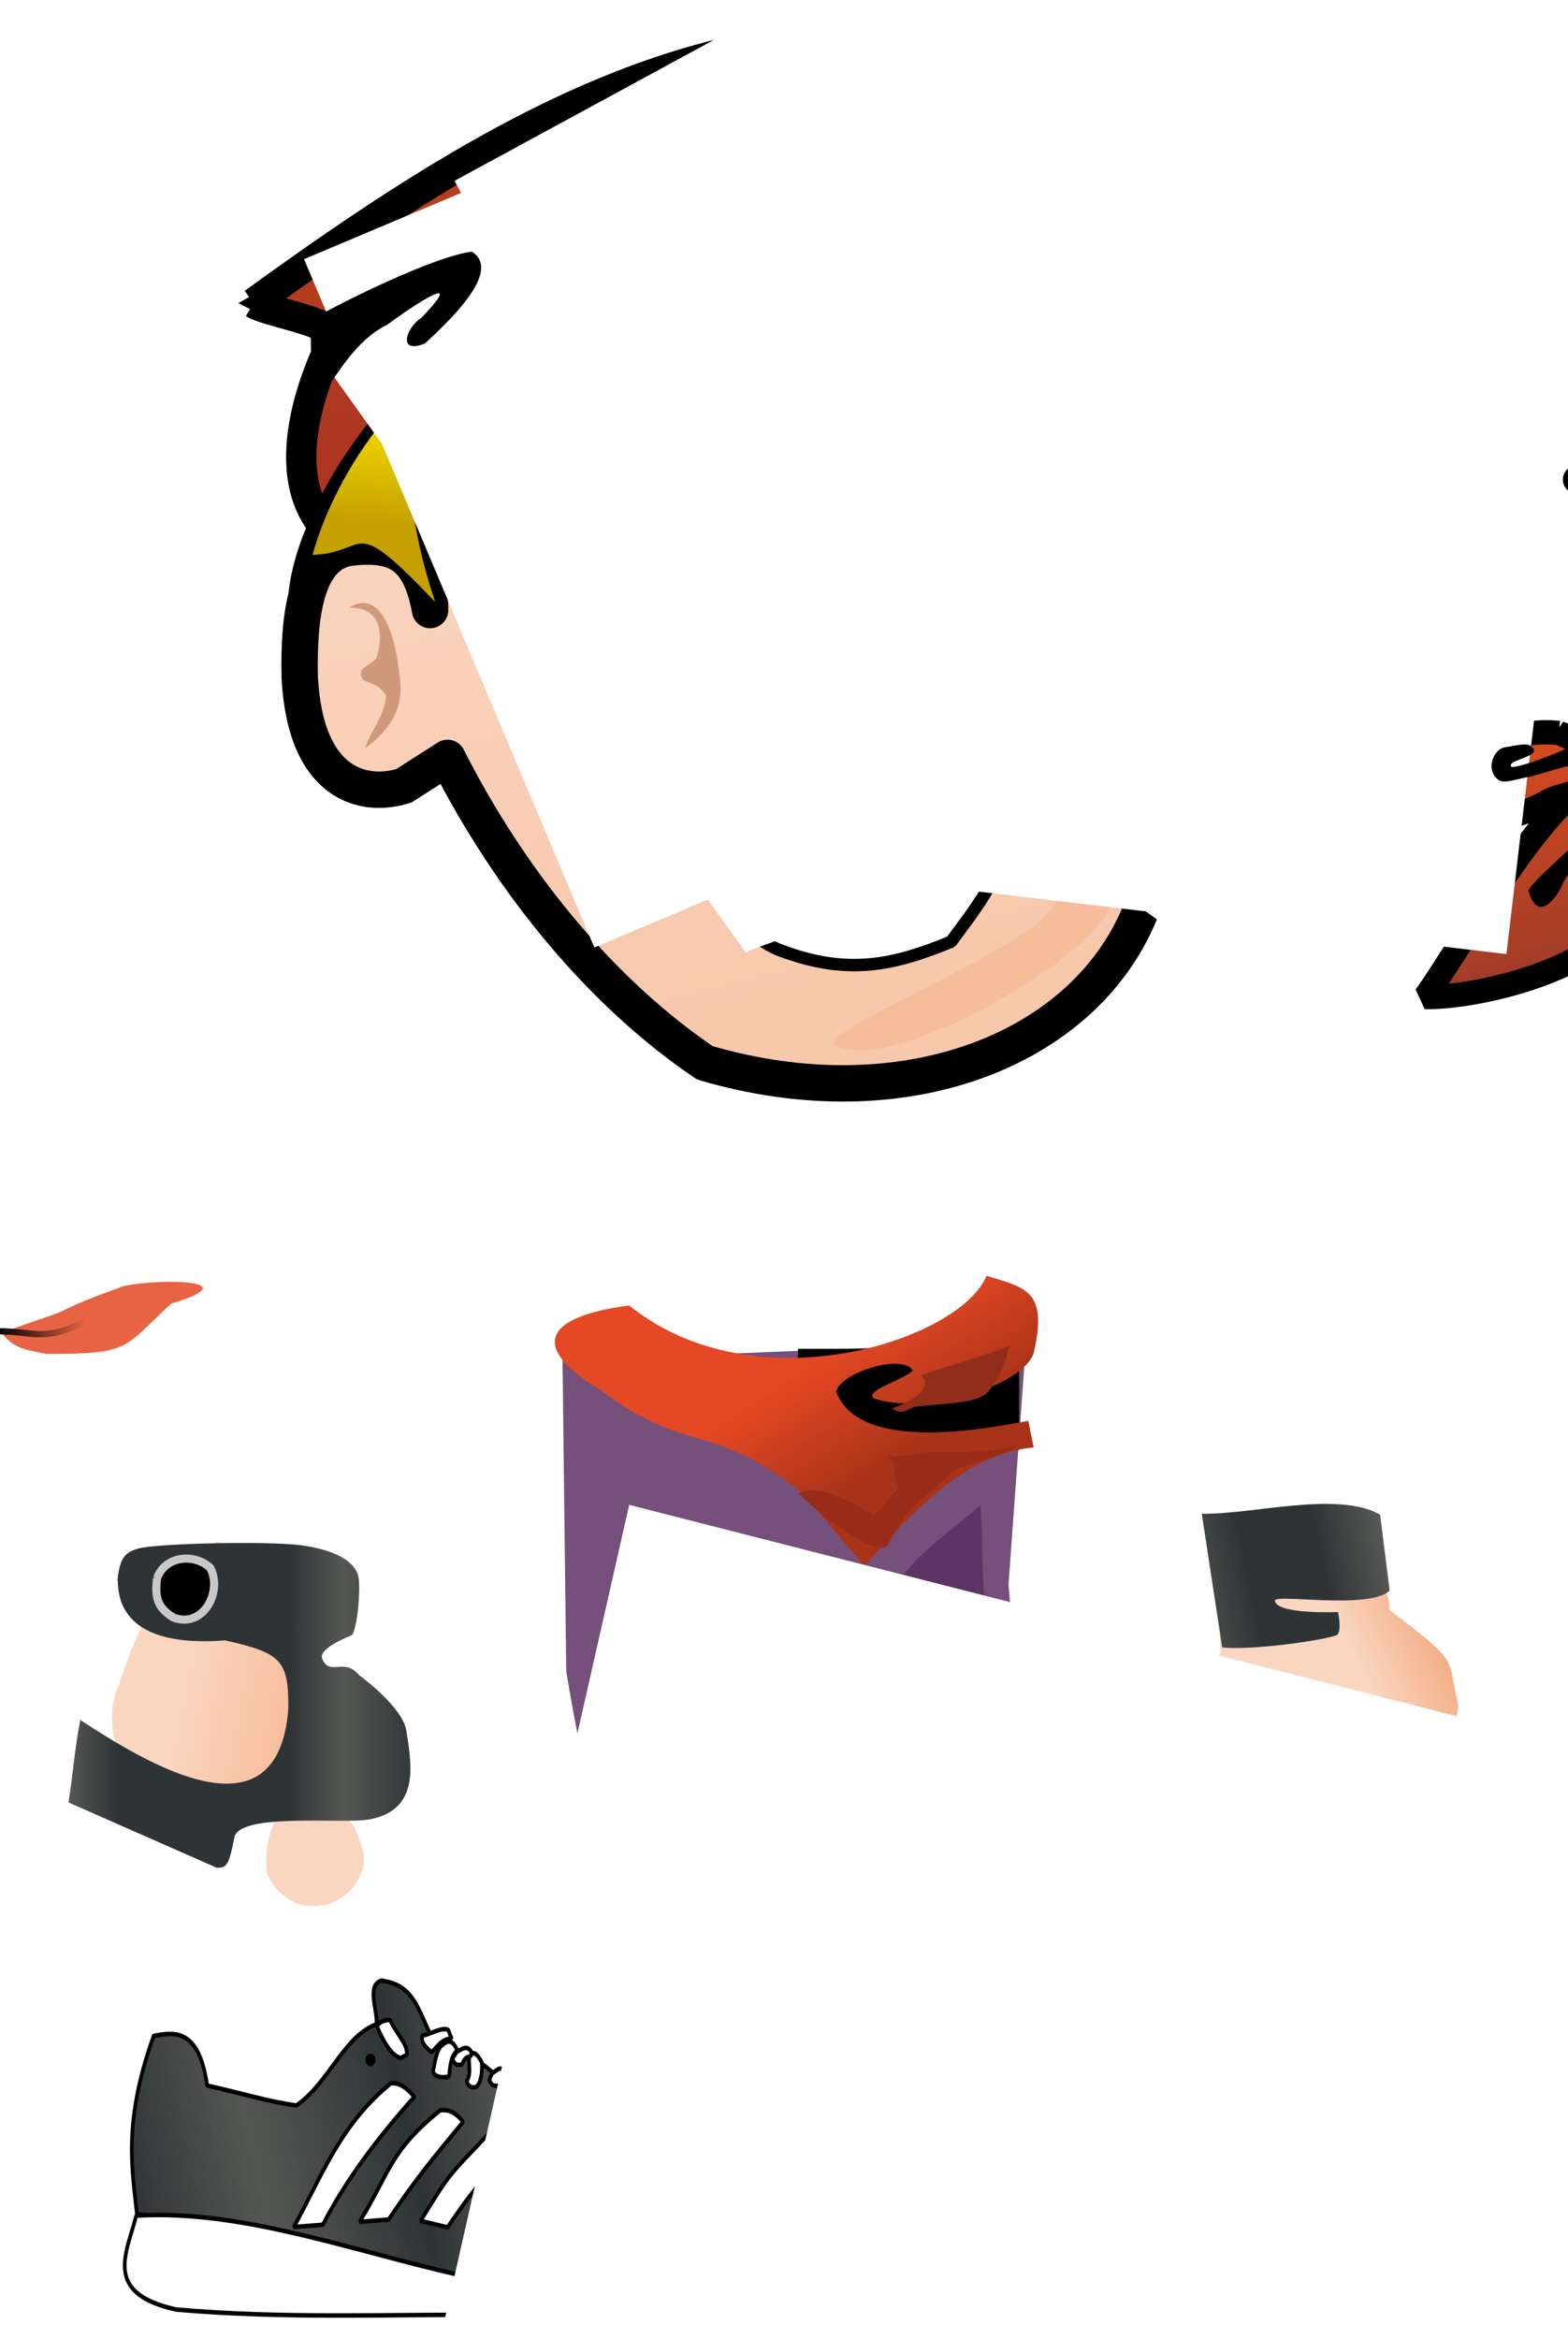 <?xml version="1.0" encoding="UTF-8" standalone="no"?>
<!-- Created with Inkscape (http://www.inkscape.org/) -->

<svg
   xmlns:dc="http://purl.org/dc/elements/1.1/"
   xmlns:cc="http://creativecommons.org/ns#"
   xmlns:rdf="http://www.w3.org/1999/02/22-rdf-syntax-ns#"
   xmlns:svg="http://www.w3.org/2000/svg"
   xmlns="http://www.w3.org/2000/svg"
   xmlns:xlink="http://www.w3.org/1999/xlink"
   xmlns:sodipodi="http://sodipodi.sourceforge.net/DTD/sodipodi-0.dtd"
   xmlns:inkscape="http://www.inkscape.org/namespaces/inkscape"
   id="svg2"
   sodipodi:version="0.32"
   inkscape:version="0.92.2 (unknown)"
   width="775.569"
   height="1156.718"
   version="1.0"
   sodipodi:docname="hero.svg"
   inkscape:output_extension="org.inkscape.output.svg.inkscape"
   inkscape:export-filename="hero.png"
   inkscape:export-xdpi="45"
   inkscape:export-ydpi="45">
  <defs
     id="defs5">
    <linearGradient
       inkscape:collect="always"
       id="linearGradient1505">
      <stop
         id="stop1509"
         offset="0"
         style="stop-color:#2e3436;stop-opacity:1" />
      <stop
         style="stop-color:#555753;stop-opacity:1"
         offset="0.219"
         id="stop1511" />
      <stop
         id="stop1513"
         offset="0.472"
         style="stop-color:#2e3436;stop-opacity:1" />
      <stop
         style="stop-color:#555753;stop-opacity:1"
         offset="0.662"
         id="stop1515" />
      <stop
         id="stop1517"
         offset="0.926"
         style="stop-color:#2e3436;stop-opacity:1" />
      <stop
         style="stop-color:#555753;stop-opacity:1"
         offset="1"
         id="stop1503" />
    </linearGradient>
    <linearGradient
       id="linearGradient1287"
       inkscape:collect="always">
      <stop
         id="stop1279"
         offset="0"
         style="stop-color:#555753;stop-opacity:1" />
      <stop
         style="stop-color:#2e3436;stop-opacity:1"
         offset="0.339"
         id="stop1281" />
      <stop
         id="stop1283"
         offset="0.7"
         style="stop-color:#2e3436;stop-opacity:1" />
      <stop
         id="stop1285"
         offset="1"
         style="stop-color:#555753;stop-opacity:1" />
    </linearGradient>
    <linearGradient
       id="linearGradient3888">
      <stop
         style="stop-color:#e44824;stop-opacity:1;"
         offset="0"
         id="stop3890" />
      <stop
         style="stop-color:#a93318;stop-opacity:1;"
         offset="1"
         id="stop3892" />
    </linearGradient>
    <linearGradient
       inkscape:collect="always"
       id="linearGradient3859">
      <stop
         style="stop-color:#000000;stop-opacity:1;"
         offset="0"
         id="stop3861" />
      <stop
         style="stop-color:#000000;stop-opacity:0;"
         offset="1"
         id="stop3863" />
    </linearGradient>
    <linearGradient
       id="linearGradient3902">
      <stop
         style="stop-color:#fce94f;stop-opacity:1"
         offset="0"
         id="stop3904" />
      <stop
         id="stop3924"
         offset="0.5"
         style="stop-color:#edd400;stop-opacity:1" />
      <stop
         style="stop-color:#c4a000;stop-opacity:1"
         offset="1"
         id="stop3906" />
    </linearGradient>
    <linearGradient
       id="linearGradient3850">
      <stop
         id="stop3852"
         offset="0"
         style="stop-color:#b7411d;stop-opacity:1" />
      <stop
         id="stop3854"
         offset="1"
         style="stop-color:#ac3621;stop-opacity:1" />
    </linearGradient>
    <linearGradient
       id="linearGradient3824">
      <stop
         style="stop-color:#377bb3;stop-opacity:1;"
         offset="0"
         id="stop3836" />
      <stop
         style="stop-color:#377bb3;stop-opacity:1;"
         offset="0.462"
         id="stop3834" />
      <stop
         style="stop-color:#1c466c;stop-opacity:1;"
         offset="1"
         id="stop3828" />
    </linearGradient>
    <linearGradient
       inkscape:collect="always"
       id="linearGradient3818">
      <stop
         style="stop-color:#eec891;stop-opacity:1"
         offset="0"
         id="stop3820" />
      <stop
         style="stop-color:#d29571;stop-opacity:1"
         offset="1"
         id="stop3822" />
    </linearGradient>
    <linearGradient
       id="linearGradient3984">
      <stop
         style="stop-color:#bda046;stop-opacity:1"
         offset="0"
         id="stop3986" />
      <stop
         style="stop-color:#86714e;stop-opacity:1"
         offset="1"
         id="stop3988" />
    </linearGradient>
    <inkscape:perspective
       sodipodi:type="inkscape:persp3d"
       inkscape:vp_x="0 : 512 : 1"
       inkscape:vp_y="0 : 1000 : 0"
       inkscape:vp_z="1024 : 512 : 1"
       inkscape:persp3d-origin="512 : 341.33333 : 1"
       id="perspective232" />
    <linearGradient
       id="linearGradient4710">
      <stop
         id="stop4712"
         offset="0"
         style="stop-color:#b5933a;stop-opacity:0.575;" />
      <stop
         id="stop4718"
         offset="1"
         style="stop-color:#b78339;stop-opacity:0.799;" />
    </linearGradient>
    <linearGradient
       id="linearGradient4620">
      <stop
         id="stop4690"
         offset="0"
         style="stop-color:#97742c;stop-opacity:1;" />
      <stop
         id="stop4688"
         offset="0.744"
         style="stop-color:#543f21;stop-opacity:1;" />
      <stop
         style="stop-color:#543f21;stop-opacity:1;"
         offset="1"
         id="stop4624" />
    </linearGradient>
    <linearGradient
       id="linearGradient4310">
      <stop
         style="stop-color:#377bb3;stop-opacity:1;"
         offset="0"
         id="stop4312" />
      <stop
         style="stop-color:#2a5886;stop-opacity:1;"
         offset="1"
         id="stop4314" />
    </linearGradient>
    <linearGradient
       id="linearGradient4302">
      <stop
         style="stop-color:#fad6c1;stop-opacity:1;"
         offset="0"
         id="stop4304" />
      <stop
         style="stop-color:#f6b691;stop-opacity:1;"
         offset="1"
         id="stop4306" />
    </linearGradient>
    <linearGradient
       id="linearGradient4294">
      <stop
         style="stop-color:#fad6c1;stop-opacity:1;"
         offset="0"
         id="stop4296" />
      <stop
         style="stop-color:#f3b089;stop-opacity:1"
         offset="1"
         id="stop4298" />
    </linearGradient>
    <linearGradient
       id="linearGradient3809">
      <stop
         style="stop-color:#555753;stop-opacity:1"
         offset="0"
         id="stop3811" />
      <stop
         style="stop-color:#2e3436;stop-opacity:1"
         offset="0.138"
         id="stop3847" />
      <stop
         id="stop3817"
         offset="0.628"
         style="stop-color:#2e3436;stop-opacity:1" />
      <stop
         style="stop-color:#555753;stop-opacity:1"
         offset="0.781"
         id="stop3819" />
      <stop
         style="stop-color:#2e3436;stop-opacity:1"
         offset="1"
         id="stop3813" />
    </linearGradient>
    <linearGradient
       id="linearGradient4753">
      <stop
         style="stop-color:#100906;stop-opacity:1;"
         offset="0"
         id="stop4755" />
      <stop
         style="stop-color:#20190a;stop-opacity:0;"
         offset="1"
         id="stop4757" />
    </linearGradient>
    <linearGradient
       inkscape:collect="always"
       id="linearGradient4743">
      <stop
         style="stop-color:#d54b1f;stop-opacity:1"
         offset="0"
         id="stop4745" />
      <stop
         style="stop-color:#9f3b28;stop-opacity:1"
         offset="1"
         id="stop4747" />
    </linearGradient>
    <linearGradient
       id="linearGradient4735">
      <stop
         style="stop-color:#b7411d;stop-opacity:1;"
         offset="0"
         id="stop4737" />
      <stop
         style="stop-color:#a53926;stop-opacity:1;"
         offset="1"
         id="stop4739" />
    </linearGradient>
    <linearGradient
       id="linearGradient4595">
      <stop
         id="stop4597"
         offset="0"
         style="stop-color:#705e34;stop-opacity:1;" />
      <stop
         style="stop-color:#6c5b31;stop-opacity:1"
         offset="0.534"
         id="stop4599" />
      <stop
         id="stop4779"
         offset="0.619"
         style="stop-color:#e2d750;stop-opacity:1" />
      <stop
         style="stop-color:#7d6d32;stop-opacity:1"
         offset="0.68"
         id="stop4601" />
      <stop
         id="stop4603"
         offset="1"
         style="stop-color:#a08b35;stop-opacity:1" />
    </linearGradient>
    <linearGradient
       id="linearGradient4577">
      <stop
         style="stop-color:#846b3c;stop-opacity:1"
         offset="0"
         id="stop4579" />
      <stop
         id="stop4585"
         offset="0.47"
         style="stop-color:#5e4b24;stop-opacity:1" />
      <stop
         id="stop4583"
         offset="0.844"
         style="stop-color:#856d2d;stop-opacity:1" />
      <stop
         style="stop-color:#99803f;stop-opacity:1"
         offset="1"
         id="stop4581" />
    </linearGradient>
    <linearGradient
       id="linearGradient4561">
      <stop
         id="stop4563"
         offset="0"
         style="stop-color:#bda046;stop-opacity:1;" />
      <stop
         id="stop4565"
         offset="1"
         style="stop-color:#86714e;stop-opacity:1;" />
    </linearGradient>
    <linearGradient
       id="linearGradient4529">
      <stop
         style="stop-color:#b38d50;stop-opacity:1;"
         offset="0"
         id="stop4531" />
      <stop
         style="stop-color:#a88752;stop-opacity:1;"
         offset="1"
         id="stop4533" />
    </linearGradient>
    <linearGradient
       inkscape:collect="always"
       id="linearGradient4425">
      <stop
         style="stop-color:#fad6c1;stop-opacity:1;"
         offset="0"
         id="stop4427" />
      <stop
         style="stop-color:#f7c8ac;stop-opacity:1"
         offset="1"
         id="stop4429" />
    </linearGradient>
    <linearGradient
       id="linearGradient3708">
      <stop
         style="stop-color:#aa8b59;stop-opacity:1"
         offset="0"
         id="stop3710" />
      <stop
         style="stop-color:#c1924a;stop-opacity:1"
         offset="1"
         id="stop3712" />
    </linearGradient>
    <linearGradient
       inkscape:collect="always"
       xlink:href="#linearGradient4425"
       id="linearGradient4431"
       x1="536.073"
       y1="187.189"
       x2="673.415"
       y2="457.968"
       gradientUnits="userSpaceOnUse"
       gradientTransform="translate(0,50)" />
    <filter
       id="filter4622"
       inkscape:label="small_hair_2">
      <feTurbulence
         id="feTurbulence4626"
         baseFrequency="0.037 0.017"
         numOctaves="1"
         seed="510"
         type="fractalNoise" />
      <feColorMatrix
         id="feColorMatrix4628"
         result="result1"
         values="0.5 0.5 0 0 0 0.45 0.4 0 0 0 0.2 0.2 0 0 0 0.2 0 0 0.8 0 " />
      <feComposite
         id="feComposite4630"
         operator="in"
         result="result2"
         in2="SourceGraphic" />
    </filter>
    <linearGradient
       inkscape:collect="always"
       xlink:href="#linearGradient3984"
       id="linearGradient4725"
       gradientUnits="userSpaceOnUse"
       x1="672.621"
       y1="64.551"
       x2="698.007"
       y2="166.093"
       gradientTransform="translate(0,50)" />
    <filter
       id="filter4727"
       inkscape:label="big_hair">
      <feTurbulence
         id="feTurbulence4729"
         type="fractalNoise"
         baseFrequency="0.067 0.024"
         seed="434" />
      <feColorMatrix
         id="feColorMatrix4731"
         result="result1"
         values="0.5 0 0 0 0 0.45 0 0 0 0 0.2 0 0 0 0 0.1 0 0 0.5 0 " />
      <feComposite
         id="feComposite4733"
         in2="SourceGraphic"
         operator="in" />
    </filter>
    <linearGradient
       inkscape:collect="always"
       xlink:href="#linearGradient4735"
       id="linearGradient4741"
       x1="427.56"
       y1="88.692"
       x2="486.492"
       y2="187.243"
       gradientUnits="userSpaceOnUse"
       gradientTransform="translate(0,50)" />
    <linearGradient
       inkscape:collect="always"
       xlink:href="#linearGradient4743"
       id="linearGradient4749"
       x1="281.642"
       y1="348.499"
       x2="334.066"
       y2="444.234"
       gradientUnits="userSpaceOnUse"
       gradientTransform="translate(0,50)" />
    <radialGradient
       inkscape:collect="always"
       xlink:href="#linearGradient4753"
       id="radialGradient4761"
       cx="610.295"
       cy="302.695"
       fx="610.295"
       fy="302.695"
       r="17.779"
       gradientTransform="matrix(2.429,3.1966706e-6,-7.0550846e-6,5.09,-860.181,-1166.37)"
       gradientUnits="userSpaceOnUse" />
    <linearGradient
       inkscape:collect="always"
       xlink:href="#linearGradient3809"
       id="linearGradient3815"
       x1="326.418"
       y1="694.026"
       x2="492.703"
       y2="694.026"
       gradientUnits="userSpaceOnUse" />
    <linearGradient
       inkscape:collect="always"
       xlink:href="#linearGradient1287"
       id="linearGradient3855"
       x1="687.609"
       y1="664.29"
       x2="785.889"
       y2="653.654"
       gradientUnits="userSpaceOnUse" />
    <filter
       inkscape:collect="always"
       id="filter3965"
       x="-0.122"
       width="1.244"
       y="-0.216"
       height="1.432">
      <feGaussianBlur
         inkscape:collect="always"
         stdDeviation="2.824"
         id="feGaussianBlur3967" />
    </filter>
    <filter
       inkscape:collect="always"
       id="filter4005"
       x="-0.079"
       width="1.159"
       y="-0.169"
       height="1.338">
      <feGaussianBlur
         inkscape:collect="always"
         stdDeviation="3.402"
         id="feGaussianBlur4007" />
    </filter>
    <linearGradient
       inkscape:collect="always"
       xlink:href="#linearGradient4294"
       id="linearGradient4300"
       x1="716.872"
       y1="612.828"
       x2="750.519"
       y2="596.374"
       gradientUnits="userSpaceOnUse" />
    <linearGradient
       inkscape:collect="always"
       xlink:href="#linearGradient4310"
       id="linearGradient4316"
       x1="473.328"
       y1="618.889"
       x2="683.48"
       y2="618.889"
       gradientUnits="userSpaceOnUse"
       gradientTransform="translate(0,50)" />
    <filter
       id="filter4342"
       inkscape:label="shoe_lighting">
      <feGaussianBlur
         stdDeviation="16.143"
         id="feGaussianBlur4344"
         in="SourceGraphic" />
      <feDiffuseLighting
         id="feDiffuseLighting4510"
         surfaceScale="10"
         diffuseConstant="1.1">
        <feDistantLight
           id="feDistantLight4512"
           azimuth="290"
           elevation="59" />
      </feDiffuseLighting>
      <feComposite
         id="feComposite4350"
         in2="SourceGraphic"
         operator="arithmetic"
         k1="1"
         k2="0"
         k3="0"
         k4="0" />
      <feMorphology
         id="feMorphology4610"
         radius="5" />
      <feGaussianBlur
         stdDeviation="1"
         id="feGaussianBlur4352" />
    </filter>
    <filter
       inkscape:label="hair_lighting"
       id="filter4696">
      <feGaussianBlur
         in="SourceGraphic"
         id="feGaussianBlur4698"
         stdDeviation="9"
         radius="1.6" />
      <feDiffuseLighting
         diffuseConstant="0.9"
         surfaceScale="2"
         id="feDiffuseLighting4700">
        <feDistantLight
           elevation="65"
           azimuth="255"
           id="feDistantLight4702" />
      </feDiffuseLighting>
      <feComposite
         k1="1"
         operator="arithmetic"
         in2="SourceGraphic"
         id="feComposite4704"
         k2="0"
         k3="0"
         k4="0" />
      <feMorphology
         radius="1.55"
         id="feMorphology4706" />
      <feGaussianBlur
         id="feGaussianBlur4708"
         stdDeviation="1" />
    </filter>
    <linearGradient
       inkscape:collect="always"
       xlink:href="#linearGradient4302"
       id="linearGradient4728"
       x1="389.802"
       y1="611.277"
       x2="460.612"
       y2="626.085"
       gradientUnits="userSpaceOnUse" />
    <filter
       id="filter4730"
       inkscape:menu-tooltip="Draws a black outline around"
       inkscape:menu="ABCs"
       inkscape:label="hand_outline"
       x="-0.2"
       y="-0.4"
       width="1.4"
       height="1.8">
      <feMorphology
         id="feMorphology3814"
         result="result5"
         in="SourceAlpha"
         operator="dilate"
         radius="8.1" />
      <feGaussianBlur
         id="feGaussianBlur4732"
         stdDeviation="2.129"
         in="result5"
         result="result0" />
      <feComposite
         id="feComposite4734"
         in2="result0"
         result="result3"
         operator="arithmetic"
         in="SourceGraphic"
         k2="1"
         k3="10"
         k1="0"
         k4="0" />
      <feComposite
         id="feComposite4736"
         in2="result3"
         operator="in"
         in="result3"
         result="result4" />
    </filter>
    <filter
       id="filter4738"
       inkscape:menu-tooltip="Draws a black outline around"
       inkscape:menu="ABCs"
       inkscape:label="arm_outline"
       x="-0.4"
       y="-0.4"
       width="1.8"
       height="1.8">
      <feMorphology
         id="feMorphology4881"
         result="result5"
         in="SourceAlpha"
         operator="dilate"
         radius="11" />
      <feGaussianBlur
         id="feGaussianBlur4740"
         stdDeviation="1.907"
         in="result5"
         result="result0" />
      <feComposite
         id="feComposite4742"
         in2="result0"
         result="result3"
         operator="arithmetic"
         in="SourceGraphic"
         k2="1"
         k3="10"
         k1="0"
         k4="0" />
      <feComposite
         id="feComposite4744"
         in2="result3"
         operator="in"
         in="result3"
         result="result4" />
    </filter>
    <radialGradient
       inkscape:collect="always"
       xlink:href="#linearGradient4577"
       id="radialGradient4753"
       gradientUnits="userSpaceOnUse"
       gradientTransform="matrix(1.758,-0.705,0.374,0.932,-484.656,360.537)"
       cx="504.442"
       cy="352.459"
       fx="504.442"
       fy="352.459"
       r="157.044" />
    <filter
       id="filter4757"
       inkscape:menu-tooltip="Draws a black outline around"
       inkscape:menu="ABCs"
       inkscape:label="arm_top_outline"
       x="-0.4"
       y="-0.4"
       width="1.8"
       height="1.8">
      <feMorphology
         id="feMorphology4765"
         operator="dilate"
         radius="7"
         in="SourceAlpha"
         result="result5" />
      <feGaussianBlur
         id="feGaussianBlur4759"
         stdDeviation="2.1"
         in="result5"
         result="result0" />
      <feComposite
         id="feComposite4761"
         in2="result0"
         result="result3"
         operator="arithmetic"
         in="SourceGraphic"
         k2="1"
         k3="10"
         k1="0"
         k4="0" />
      <feComposite
         id="feComposite4763"
         in2="result3"
         operator="in"
         in="result3"
         result="result4" />
    </filter>
    <filter
       id="filter4767"
       inkscape:menu-tooltip="Draws a black outline around"
       inkscape:menu="ABCs"
       inkscape:label="Black outline">
      <feMorphology
         id="feMorphology4825"
         result="result5"
         in="SourceAlpha"
         radius="4.082"
         operator="dilate" />
      <feGaussianBlur
         id="feGaussianBlur4769"
         stdDeviation="3.535"
         in="result5"
         result="result0" />
      <feComposite
         id="feComposite4771"
         in2="result0"
         result="result3"
         operator="arithmetic"
         in="SourceGraphic"
         k2="1"
         k3="10"
         k1="0"
         k4="0" />
      <feComposite
         id="feComposite4773"
         in2="result3"
         operator="in"
         in="result3"
         result="result4" />
    </filter>
    <filter
       id="filter4775"
       inkscape:menu-tooltip="Draws a black outline around"
       inkscape:menu="ABCs"
       inkscape:label="body">
      <feMorphology
         id="feMorphology4783"
         result="result5"
         in="SourceAlpha"
         operator="dilate"
         radius="5.082" />
      <feGaussianBlur
         id="feGaussianBlur4777"
         stdDeviation="2"
         in="result5"
         result="result0" />
      <feComposite
         id="feComposite4779"
         in2="result0"
         result="result3"
         operator="arithmetic"
         in="SourceGraphic"
         k2="1"
         k3="10"
         k1="0"
         k4="0" />
      <feComposite
         id="feComposite4781"
         in2="result3"
         operator="in"
         in="result3"
         result="result4" />
    </filter>
    <filter
       inkscape:label="body"
       inkscape:menu="ABCs"
       inkscape:menu-tooltip="Draws a black outline around"
       id="filter4815"
       x="-0.2"
       y="-0.2"
       width="1.4"
       height="1.4">
      <feMorphology
         radius="12"
         operator="dilate"
         in="SourceAlpha"
         result="result5"
         id="feMorphology4817" />
      <feGaussianBlur
         result="result0"
         in="result5"
         stdDeviation="2"
         id="feGaussianBlur4819" />
      <feComposite
         k3="10"
         k2="1"
         in="SourceGraphic"
         operator="arithmetic"
         result="result3"
         in2="result0"
         id="feComposite4821"
         k1="0"
         k4="0" />
      <feComposite
         result="result4"
         in="result3"
         operator="in"
         in2="result3"
         id="feComposite4823" />
    </filter>
    <filter
       id="filter4827"
       inkscape:menu-tooltip="Draws a black outline around"
       inkscape:menu="ABCs"
       inkscape:label="Black outline"
       x="-0.2"
       y="-0.2"
       width="1.4"
       height="1.4">
      <feMorphology
         id="feMorphology4835"
         result="result5"
         in="SourceAlpha"
         radius="5.047"
         operator="dilate" />
      <feGaussianBlur
         id="feGaussianBlur4829"
         stdDeviation="2.253"
         in="result5"
         result="result0" />
      <feComposite
         id="feComposite4831"
         in2="result0"
         result="result3"
         operator="arithmetic"
         in="SourceGraphic"
         k2="1"
         k3="10"
         k1="0"
         k4="0" />
      <feComposite
         id="feComposite4833"
         in2="result3"
         operator="in"
         in="result3"
         result="result4" />
    </filter>
    <linearGradient
       inkscape:collect="always"
       xlink:href="#linearGradient4294"
       id="linearGradient4879"
       x1="741.669"
       y1="782.078"
       x2="781.084"
       y2="782.078"
       gradientUnits="userSpaceOnUse"
       gradientTransform="translate(8.975,-11.967)" />
    <linearGradient
       inkscape:collect="always"
       xlink:href="#linearGradient1287"
       id="linearGradient3812"
       gradientUnits="userSpaceOnUse"
       x1="687.609"
       y1="664.29"
       x2="785.889"
       y2="653.654" />
    <linearGradient
       inkscape:collect="always"
       xlink:href="#linearGradient4561"
       id="linearGradient3978"
       gradientUnits="userSpaceOnUse"
       gradientTransform="translate(0,50)"
       x1="672.621"
       y1="64.551"
       x2="698.007"
       y2="166.093" />
    <linearGradient
       inkscape:collect="always"
       xlink:href="#linearGradient4710"
       id="linearGradient3980"
       x1="534.117"
       y1="218.027"
       x2="544.695"
       y2="258.221"
       gradientUnits="userSpaceOnUse" />
    <linearGradient
       inkscape:collect="always"
       xlink:href="#linearGradient4743"
       id="linearGradient4102"
       gradientUnits="userSpaceOnUse"
       gradientTransform="matrix(1.019,0.229,-0.229,1.019,528.741,-48.524)"
       x1="281.642"
       y1="348.499"
       x2="334.066"
       y2="444.234" />
    <linearGradient
       inkscape:collect="always"
       xlink:href="#linearGradient3850"
       id="linearGradient4104"
       gradientUnits="userSpaceOnUse"
       gradientTransform="translate(0,53.829)"
       x1="427.56"
       y1="88.692"
       x2="486.492"
       y2="187.243" />
    <linearGradient
       inkscape:collect="always"
       xlink:href="#linearGradient3902"
       id="linearGradient4106"
       gradientUnits="userSpaceOnUse"
       gradientTransform="matrix(1.044,0.044,-0.044,1.044,202.682,469.452)"
       x1="672.621"
       y1="64.551"
       x2="694.639"
       y2="149.253" />
    <radialGradient
       inkscape:collect="always"
       xlink:href="#linearGradient3818"
       id="radialGradient3824"
       cx="646.169"
       cy="405.228"
       fx="646.169"
       fy="405.228"
       r="36.347"
       gradientTransform="matrix(1,0,0,0.913,0,35.377)"
       gradientUnits="userSpaceOnUse" />
    <filter
       id="filter3835"
       inkscape:label="Drop shadow"
       width="1.5"
       height="1.5"
       x="-0.25"
       y="-0.25">
      <feGaussianBlur
         id="feGaussianBlur3837"
         in="SourceAlpha"
         stdDeviation="3.588"
         result="blur" />
      <feColorMatrix
         id="feColorMatrix3839"
         result="bluralpha"
         type="matrix"
         values="1 0 0 0 0 0 1 0 0 0 0 0 1 0 0 0 0 0 0,200000 0 " />
      <feOffset
         id="feOffset3841"
         in="bluralpha"
         dx="2.476"
         dy="7.81"
         result="offsetBlur" />
      <feMerge
         id="feMerge3843">
        <feMergeNode
           id="feMergeNode3845"
           in="offsetBlur" />
        <feMergeNode
           id="feMergeNode3847"
           in="SourceGraphic" />
      </feMerge>
    </filter>
    <filter
       id="filter3840"
       inkscape:label="cap_lighting"
       inkscape:menu="ABCs"
       inkscape:menu-tooltip="Basic diffuse bevel to use for building textures">
      <feGaussianBlur
         id="feGaussianBlur3842"
         stdDeviation="18"
         in="SourceGraphic"
         result="result0" />
      <feDiffuseLighting
         id="feDiffuseLighting3844"
         diffuseConstant="1"
         surfaceScale="5"
         result="result5">
        <feDistantLight
           id="feDistantLight3846"
           elevation="45"
           azimuth="245" />
      </feDiffuseLighting>
      <feComposite
         id="feComposite3848"
         in2="SourceGraphic"
         k1="1"
         in="result5"
         result="result4"
         operator="arithmetic"
         k2="0"
         k3="0.6"
         k4="0" />
    </filter>
    <filter
       id="filter3068"
       inkscape:label="Diffuse light"
       inkscape:menu="ABCs"
       inkscape:menu-tooltip="Basic diffuse bevel to use for building textures"
       style="color-interpolation-filters:sRGB">
      <feGaussianBlur
         id="feGaussianBlur3070"
         stdDeviation="9"
         in="SourceGraphic"
         result="result0" />
      <feDiffuseLighting
         id="feDiffuseLighting3072"
         diffuseConstant="1"
         surfaceScale="10"
         result="result5">
        <feDistantLight
           id="feDistantLight3074"
           elevation="25"
           azimuth="235" />
      </feDiffuseLighting>
      <feComposite
         id="feComposite3076"
         in2="SourceGraphic"
         k1="1"
         in="result5"
         result="result4"
         operator="arithmetic"
         k2="0"
         k3="0.6"
         k4="0" />
    </filter>
    <filter
       inkscape:collect="always"
       id="filter3850"
       x="-0.124"
       width="1.248"
       y="-0.078"
       height="1.157">
      <feGaussianBlur
         inkscape:collect="always"
         stdDeviation="1.774"
         id="feGaussianBlur3852" />
    </filter>
    <linearGradient
       inkscape:collect="always"
       xlink:href="#linearGradient4425"
       id="linearGradient4038"
       gradientUnits="userSpaceOnUse"
       gradientTransform="translate(0,53.829)"
       x1="536.073"
       y1="187.189"
       x2="673.415"
       y2="457.968" />
    <filter
       height="2.2"
       width="1.4"
       y="-0.6"
       x="-0.2"
       inkscape:label="hand_outline_small"
       inkscape:menu="ABCs"
       inkscape:menu-tooltip="Draws a black outline around"
       id="filter3077">
      <feMorphology
         radius="5"
         operator="dilate"
         in="SourceAlpha"
         result="result5"
         id="feMorphology3079" />
      <feGaussianBlur
         result="result0"
         in="result5"
         stdDeviation="2.129"
         id="feGaussianBlur3081" />
      <feComposite
         k3="8"
         k2="1"
         in="SourceGraphic"
         operator="arithmetic"
         result="result3"
         in2="result0"
         id="feComposite3083"
         k1="0"
         k4="0" />
      <feComposite
         result="result4"
         in="result3"
         operator="in"
         in2="result3"
         id="feComposite3085" />
    </filter>
    <linearGradient
       inkscape:collect="always"
       xlink:href="#linearGradient3859"
       id="linearGradient3865"
       x1="359.296"
       y1="576.897"
       x2="400.82"
       y2="576.897"
       gradientUnits="userSpaceOnUse"
       gradientTransform="matrix(1.045,0,0,1.045,-212.664,68.385)" />
    <filter
       inkscape:collect="always"
       id="filter3883"
       x="-0.22"
       width="1.44"
       y="-0.162"
       height="1.324">
      <feGaussianBlur
         inkscape:collect="always"
         stdDeviation="5.029"
         id="feGaussianBlur3885" />
    </filter>
    <linearGradient
       inkscape:collect="always"
       xlink:href="#linearGradient3888"
       id="linearGradient3894"
       x1="590.272"
       y1="578.201"
       x2="622.529"
       y2="628.244"
       gradientUnits="userSpaceOnUse" />
    <filter
       inkscape:collect="always"
       style="color-interpolation-filters:sRGB"
       id="filter1426"
       x="-0.075"
       width="1.149"
       y="-0.035"
       height="1.071">
      <feGaussianBlur
         inkscape:collect="always"
         stdDeviation="3.485"
         id="feGaussianBlur1428" />
    </filter>
    <inkscape:path-effect
       bendpath-nodetypes="cc"
       vertical="false"
       scale_y_rel="false"
       prop_scale="1"
       bendpath="m -22.78,939.638 c 60.93,-6.298 117.269,-6.365 171.114,0"
       is_visible="true"
       id="path-effect4297"
       effect="bend_path" />
    <filter
       id="filter4200"
       style="color-interpolation-filters:sRGB"
       inkscape:collect="always">
      <feBlend
         id="feBlend4202"
         in2="BackgroundImage"
         mode="lighten"
         inkscape:collect="always" />
    </filter>
    <linearGradient
       inkscape:collect="always"
       xlink:href="#linearGradient1505"
       id="linearGradient1507"
       x1="1085.581"
       y1="612.289"
       x2="1951.23"
       y2="385.32"
       gradientUnits="userSpaceOnUse"
       spreadMethod="pad" />
    <linearGradient
       inkscape:collect="always"
       xlink:href="#linearGradient1505"
       id="linearGradient1599"
       gradientUnits="userSpaceOnUse"
       x1="1085.581"
       y1="612.289"
       x2="1951.23"
       y2="385.32"
       spreadMethod="pad" />
    <linearGradient
       inkscape:collect="always"
       xlink:href="#linearGradient3902"
       id="linearGradient1603"
       gradientUnits="userSpaceOnUse"
       gradientTransform="matrix(1.019,0.229,-0.229,1.019,280.763,176.279)"
       x1="672.621"
       y1="64.551"
       x2="694.639"
       y2="149.253" />
    <linearGradient
       inkscape:collect="always"
       xlink:href="#linearGradient3902"
       id="linearGradient1607"
       gradientUnits="userSpaceOnUse"
       gradientTransform="matrix(0.982,0.356,-0.356,0.982,243.314,-134.432)"
       x1="672.621"
       y1="64.551"
       x2="694.639"
       y2="149.253" />
    <linearGradient
       inkscape:collect="always"
       xlink:href="#linearGradient3902"
       id="linearGradient1611"
       gradientUnits="userSpaceOnUse"
       gradientTransform="matrix(0.982,0.356,-0.356,0.982,-373.819,-128.433)"
       x1="672.621"
       y1="64.551"
       x2="694.639"
       y2="149.253" />
  </defs>
  <sodipodi:namedview
     inkscape:window-height="717"
     inkscape:window-width="1366"
     inkscape:pageshadow="2"
     inkscape:pageopacity="0"
     guidetolerance="10.0"
     gridtolerance="10.0"
     objecttolerance="10.0"
     borderopacity="1.0"
     bordercolor="#666666"
     pagecolor="#000000"
     id="base"
     showgrid="false"
     inkscape:zoom="0.52834563"
     inkscape:cx="195.79984"
     inkscape:cy="844.73685"
     inkscape:window-x="0"
     inkscape:window-y="32"
     inkscape:current-layer="svg2"
     showguides="true"
     inkscape:guide-bbox="true"
     inkscape:window-maximized="1"
     inkscape:snap-grids="false"
     inkscape:snap-to-guides="true"
     inkscape:snap-nodes="false"
     inkscape:pagecheckerboard="true"
     fit-margin-top="0"
     fit-margin-left="0"
     fit-margin-right="0"
     fit-margin-bottom="0" />
  <g
     id="g1294"
     transform="translate(-202.259,178.846)">
    <path
       transform="matrix(1.045,0,0,1.045,78.246,-91.141)"
       inkscape:export-ydpi="30.057554"
       inkscape:export-xdpi="30.057554"
       inkscape:export-filename="C:\Dokumente und Einstellungen\Fleon\Desktop\maryo_temp_2.png"
       sodipodi:nodetypes="ccc"
       id="path3427"
       d="m 759.031,782.805 c -20.563,-2.891 -14.064,-29.035 -6.766,-33.792 45.28,-15.976 35.468,35.072 6.766,33.792 z"
       style="fill:url(#linearGradient4879);fill-opacity:1;stroke:none;filter:url(#filter4738)"
       inkscape:connector-curvature="0" />
    <path
       transform="matrix(1.045,0,0,1.045,78.246,-91.141)"
       inkscape:export-ydpi="30.057554"
       inkscape:export-xdpi="30.057554"
       inkscape:export-filename="C:\Dokumente und Einstellungen\Fleon\Desktop\maryo_temp_2.png"
       sodipodi:nodetypes="cscca"
       id="path3429"
       d="m 692.715,765.808 c -4.004,-8.997 7.921,-30.623 16.664,-24.393 7.045,5.02 8.493,-1.508 17.081,0.999 0.509,-5.983 0.895,21.546 -2.36,27.628 -8.592,9.166 -27.092,5.411 -31.384,-4.233 z"
       style="fill:#fad6c1;fill-opacity:1;stroke:none;filter:url(#filter4738)"
       inkscape:connector-curvature="0" />
    <path
       transform="matrix(1.045,0,0,1.045,78.246,-91.141)"
       inkscape:export-ydpi="30.057554"
       inkscape:export-xdpi="30.057554"
       inkscape:export-filename="C:\Dokumente und Einstellungen\Fleon\Desktop\maryo_temp_2.png"
       sodipodi:nodetypes="ccccscc"
       id="path3433"
       d="m 696.425,698.788 c -2.408,-22.29 11.124,-32.428 6.244,-66.464 l 45.209,1.992 c 30.574,33.969 28.381,39.19 28.381,43.739 34.263,25.72 27.188,22.588 32.351,43.502 3.977,16.111 -35.306,43.108 -64.273,39.544 -20.252,1.508 -91.059,-28.568 -47.911,-62.313 z"
       style="fill:url(#linearGradient4300);fill-opacity:1;stroke:none;filter:url(#filter4738)"
       inkscape:connector-curvature="0" />
    <path
       inkscape:export-ydpi="30.057554"
       inkscape:export-xdpi="30.057554"
       inkscape:export-filename="C:\Dokumente und Einstellungen\Fleon\Desktop\maryo_temp_2.png"
       transform="matrix(1.04,-0.102,0.102,1.04,4.528,-2.93)"
       sodipodi:nodetypes="ccccccsc"
       id="path3339"
       d="m 704.365,683.388 -3.438,-63.914 c 23.991,2.786 65.088,-4.65 83.977,8.668 l 0.985,36.214 c -10.627,8.224 -54.056,-3.915 -54.532,-0.593 0.033,6.756 29.186,8.301 29.186,8.301 0.387,3.085 0.7,10.276 -1.936,10.918 -7.516,1.83 -40.763,3.221 -54.241,0.406 z"
       style="fill:url(#linearGradient3855);fill-opacity:1;stroke:none;filter:url(#filter4730)"
       inkscape:connector-curvature="0" />
    <path
       style="fill:url(#linearGradient3812);fill-opacity:1;stroke:none;filter:url(#filter3077)"
       d="m 697.38,634.006 c 27.458,-0.063 69.448,15.969 92.525,19.069 l 0.4,9.587 c -27.732,1.238 -93.912,-23.558 -93.551,-20.154 -0.559,-4.097 -0.643,-4.969 0.626,-8.502 z"
       id="path3810"
       sodipodi:nodetypes="ccccc"
       transform="matrix(1.04,-0.102,0.102,1.04,10.053,98.737)"
       inkscape:export-filename="C:\Dokumente und Einstellungen\Fleon\Desktop\maryo_temp_2.png"
       inkscape:export-xdpi="30.057554"
       inkscape:export-ydpi="30.057554"
       inkscape:connector-curvature="0" />
  </g>
  <path
     style="fill:#e86344;fill-opacity:1;stroke:none;stroke-opacity:1"
     d=""
     id="path3256"
     inkscape:connector-curvature="0" />
  <path
     style="fill:#000000;fill-opacity:1;stroke:none;stroke-opacity:1"
     d=""
     id="path3241"
     inkscape:connector-curvature="0" />
  <path
     style="fill:#000000;fill-opacity:1;stroke:none;stroke-opacity:1"
     d=""
     id="path3243"
     inkscape:connector-curvature="0" />
  <g
     id="g2202"
     transform="translate(-163.629,-14.076)">
    <path
       transform="matrix(1.045,0,0,1.045,-212.664,68.385)"
       inkscape:export-ydpi="30.057554"
       inkscape:export-xdpi="30.057554"
       inkscape:export-filename="C:\Dokumente und Einstellungen\Fleon\Desktop\maryo_temp_2.png"
       sodipodi:nodetypes="cccccc"
       id="path3328"
       d="m 361.55,579.682 c 0.5,-2.217 22.843,-8.738 27.81,-11.024 9.335,-4.866 19.324,-8.233 29.162,-11.903 16.512,-3.73 60.33,-3.162 22.64,8.268 -22.918,20.871 -18.644,24.072 -59.51,23.715 -7.999,-1.766 -14.506,-2.037 -20.103,-9.057 z"
       style="fill:#e86344;fill-opacity:1;stroke:none;filter:url(#filter4827)"
       inkscape:connector-curvature="0" />
    <path
       inkscape:export-ydpi="30.057554"
       inkscape:export-xdpi="30.057554"
       inkscape:export-filename="C:\Dokumente und Einstellungen\Fleon\Desktop\maryo_temp_2.png"
       sodipodi:nodetypes="cc"
       id="path3332"
       d="m 164.283,672.533 c 16.055,0.165 21.038,5.01 40.249,-4.262"
       style="fill:none;stroke:url(#linearGradient3865);stroke-width:3.134;stroke-linecap:round;stroke-linejoin:bevel;stroke-miterlimit:4;stroke-dasharray:none;stroke-opacity:1"
       inkscape:connector-curvature="0" />
  </g>
  <g
     id="g1272"
     transform="translate(-188.059,170.351)">
    <path
       transform="matrix(1.045,0,0,1.045,-114.182,-52.164)"
       sodipodi:nodetypes="csscc"
       id="path3431"
       d="m 431.254,788.319 c -6.223,-1.795 -15.718,-9.729 -15.977,-17.664 -1.305,-40.022 34.913,-47.336 45.755,-7.953 3.475,12.624 -10.748,30.41 -29.779,25.617 z"
       style="fill:#fad6c1;fill-opacity:1;stroke:none;filter:url(#filter4738)"
       inkscape:connector-curvature="0" />
    <path
       transform="matrix(1.045,0,0,1.045,-114.182,-52.164)"
       sodipodi:nodetypes="ccccc"
       id="path4720"
       d="m 391.871,616.304 c -19.963,23.74 -29.948,16.966 -45.994,67.107 -21.841,47.903 59.006,91.106 76.157,35.963 14.103,-71.22 14.615,-54.062 14.262,-86.146 z"
       style="fill:url(#linearGradient4728);fill-opacity:1;stroke:none;filter:url(#filter4738)"
       inkscape:connector-curvature="0" />
    <path
       transform="matrix(1.045,0,0,1.045,-119.159,-52.164)"
       sodipodi:nodetypes="cccccssscscacccc"
       id="path3337"
       d="m 326.418,739.982 c 2.062,-12.965 2.988,-26.146 5.589,-39.025 31.927,20.899 93.764,58.502 98.469,-5.545 0.101,-22.606 -3.269,-26.214 -29.999,-32.124 -54.236,4.15 -50.04,-25.776 -50.87,-28.784 1.156,-9.761 3.113,-12.742 9.607,-14.637 8.854,-2.583 61.796,-3.679 77.306,-1.6 14.864,1.992 24.406,6.879 26.817,13.735 1.783,5.069 -0.281,26.277 -2.802,28.798 -9.422,3.866 -15.286,7.898 -14.087,11.032 3.343,8.738 10.477,-0.696 17.406,7.827 0,0 20.812,15.03 22.501,26.493 2.228,15.117 7.05,37.784 -18.335,42.015 -13.454,1.892 -58.54,-3.11 -62.913,7.645 -2.811,13.846 -3.551,15.145 -8.574,15.059 z"
       style="fill:url(#linearGradient3815);fill-opacity:1;stroke:none;filter:url(#filter4730)"
       inkscape:connector-curvature="0" />
    <path
       sodipodi:nodetypes="cccc"
       id="path3251"
       d="m 265.748,610.277 c 3.752,-10.991 18.286,-12.679 26.341,-5.166 6.193,12.04 -3.708,30.04 -18.194,24.582 -8.325,-4.994 -9.245,-10.394 -8.147,-19.417 z"
       style="fill:#000000;fill-opacity:1;stroke:#c8c8c8;stroke-width:4;stroke-linecap:square;stroke-linejoin:bevel;stroke-miterlimit:4;stroke-dasharray:none;stroke-opacity:1"
       inkscape:connector-curvature="0" />
  </g>
  <g
     id="g1565"
     transform="matrix(0.335,0,0,0.413,175.619,831.211)">
    <path
       sodipodi:nodetypes="ccccccscsccccccc"
       inkscape:connector-curvature="0"
       id="rect1498"
       d="m 1124.289,409.952 c 30.411,-4.752 66.963,-9.438 78.973,59.415 50.04,8.951 90.646,19.343 131.807,23.854 48.219,-27.293 69.576,-82.733 118.237,-97.344 1.331,-18.021 -14.97,-46.622 7.177,-52.153 46.236,4.952 52.671,30.534 74.505,68.398 32.388,14.925 59.941,20.903 83.389,37.179 35.102,24.366 74.004,39.97 129.166,64.713 -18.099,22.508 156.178,27.579 203.854,33.499 27.881,3.462 25.853,21.868 42.24,47.615 7.804,6.4 18.791,13.541 13.96,20.526 -40.341,72.328 -268.861,137.114 -383.624,126.834 4.758,-32.222 -19.725,-44.038 -171.153,-59.817 -91.073,-10.273 -218.532,-6.684 -218.182,-51.784 l -134.981,-7.163 c -6.908,-52.777 -21.227,-110.36 24.632,-213.773 z"
       style="opacity:1;fill:url(#linearGradient1507);fill-opacity:1;fill-rule:nonzero;stroke:#000000;stroke-width:5.38;stroke-linecap:round;stroke-linejoin:bevel;stroke-miterlimit:4;stroke-dasharray:none;stroke-opacity:1;paint-order:markers fill stroke" />
    <path
       sodipodi:nodetypes="ccccc"
       inkscape:connector-curvature="0"
       id="rect1519"
       d="m 1737.321,496.68 c 7.744,-3.278 10.02,1.256 9.576,9.677 0.843,10.359 -6.482,16.051 -13.636,21.84 -5.623,0.929 -11.094,1.248 -14.414,-7.038 5.034,-8.32 5.985,-17.224 18.474,-24.479 z"
       style="opacity:1;fill:#ffffff;fill-opacity:1;fill-rule:nonzero;stroke:#000000;stroke-width:5.38;stroke-linecap:round;stroke-linejoin:bevel;stroke-miterlimit:4;stroke-dasharray:none;stroke-opacity:1;paint-order:markers fill stroke" />
    <path
       style="opacity:1;fill:#ffffff;fill-opacity:1;fill-rule:nonzero;stroke:#000000;stroke-width:5.38;stroke-linecap:round;stroke-linejoin:bevel;stroke-miterlimit:4;stroke-dasharray:none;stroke-opacity:1;paint-order:markers fill stroke"
       d="m 1662.104,474.687 c 7.744,4.655 20.137,7.008 19.692,13.636 0.843,10.359 3.195,16.93 -3.959,22.72 -5.623,0.929 -11.094,1.248 -14.414,-7.038 5.034,-8.32 -13.809,-22.062 -1.32,-29.318 z"
       id="path1524"
       inkscape:connector-curvature="0"
       sodipodi:nodetypes="ccccc" />
    <path
       sodipodi:nodetypes="ccccc"
       inkscape:connector-curvature="0"
       id="path1526"
       d="m 1670.462,478.206 21.452,11.876 c -1.782,-4.609 5.404,-4.167 1.759,-14.669 -2.163,-5.435 -5.074,-7.879 -9.575,-3.959 -4.006,3.329 -8.458,5.765 -13.636,6.751 z"
       style="opacity:1;fill:#ffffff;fill-opacity:1;fill-rule:nonzero;stroke:#000000;stroke-width:5.38;stroke-linecap:round;stroke-linejoin:bevel;stroke-miterlimit:4;stroke-dasharray:none;stroke-opacity:1;paint-order:markers fill stroke" />
    <path
       style="opacity:1;fill:#ffffff;fill-opacity:1;fill-rule:nonzero;stroke:#000000;stroke-width:5.38;stroke-linecap:round;stroke-linejoin:bevel;stroke-miterlimit:4;stroke-dasharray:none;stroke-opacity:1;paint-order:markers fill stroke"
       d="m 1632.194,450.055 c 4.644,-2.348 9.809,-0.264 17.493,5.718 0.843,10.359 -8.241,7.693 -15.395,13.483 -5.623,0.929 -11.094,1.248 -14.414,-7.038 5.034,-8.32 -0.173,-4.908 12.316,-12.163 z"
       id="path1528"
       inkscape:connector-curvature="0"
       sodipodi:nodetypes="ccccc" />
    <path
       sodipodi:nodetypes="ccccc"
       inkscape:connector-curvature="0"
       id="path1530"
       d="m 1593.486,431.141 c 5.814,-2.64 10.906,3.75 15.294,10.557 0.843,10.359 -0.764,23.528 -7.918,29.318 -5.623,0.929 -11.094,1.248 -14.414,-7.038 9.565,-11.557 -1.792,-28.196 7.038,-32.837 z"
       style="opacity:1;fill:#ffffff;fill-opacity:1;fill-rule:nonzero;stroke:#000000;stroke-width:5.38;stroke-linecap:round;stroke-linejoin:bevel;stroke-miterlimit:4;stroke-dasharray:none;stroke-opacity:1;paint-order:markers fill stroke" />
    <path
       style="opacity:1;fill:#ffffff;fill-opacity:1;fill-rule:nonzero;stroke:#000000;stroke-width:5.38;stroke-linecap:round;stroke-linejoin:bevel;stroke-miterlimit:4;stroke-dasharray:none;stroke-opacity:1;paint-order:markers fill stroke"
       d="m 1577.65,426.302 c 5.814,-2.64 11.346,-3.727 15.734,3.079 0.791,9.894 -7.471,0.108 -13.636,14.802 -5.623,0.929 -11.094,1.248 -14.414,-7.038 9.565,-11.557 3.487,-6.202 12.316,-10.843 z"
       id="path1532"
       inkscape:connector-curvature="0"
       sodipodi:nodetypes="ccccc" />
    <path
       style="opacity:1;fill:#ffffff;fill-opacity:1;fill-rule:nonzero;stroke:#000000;stroke-width:5.38;stroke-linecap:round;stroke-linejoin:bevel;stroke-miterlimit:4;stroke-dasharray:none;stroke-opacity:1;paint-order:markers fill stroke"
       d="m 1550.819,420.584 c 6.292,-3.964 12.832,-8.774 21.892,6.598 -12.244,8.612 -10.314,25.303 -12.756,31.517 -5.623,0.929 -19.891,2.128 -23.211,-6.158 2.967,-11.117 5.246,-27.316 14.075,-31.957 z"
       id="path1534"
       inkscape:connector-curvature="0"
       sodipodi:nodetypes="ccccc" />
    <path
       inkscape:transform-center-y="-5.6655324"
       inkscape:transform-center-x="-11.490537"
       sodipodi:nodetypes="ccccc"
       inkscape:connector-curvature="0"
       id="path1536"
       d="m 1554.736,401.748 c 7.366,1.024 3.15,0.681 9.848,11.676 -14.912,-1.306 -24.193,12.701 -30.065,15.879 -4.899,-2.914 -16.581,-11.192 -13.78,-19.667 11.087,-1.627 24.831,-8.298 33.997,-7.887 z"
       style="opacity:1;fill:#ffffff;fill-opacity:1;fill-rule:nonzero;stroke:#000000;stroke-width:5.38;stroke-linecap:round;stroke-linejoin:bevel;stroke-miterlimit:4;stroke-dasharray:none;stroke-opacity:1;paint-order:markers fill stroke" />
    <path
       style="opacity:1;fill:#ffffff;fill-opacity:1;fill-rule:nonzero;stroke:#000000;stroke-width:5.38;stroke-linecap:round;stroke-linejoin:bevel;stroke-miterlimit:4;stroke-dasharray:none;stroke-opacity:1;paint-order:markers fill stroke"
       d="m 1497.289,425.656 c 1.543,7.817 3.143,5.742 -8.152,10.718 -17.054,-2.764 -31.376,-31.216 -34.782,-37.054 1.296,-5.55 10.054,-8.632 18.98,-8.524 4.903,10.076 21.575,25.999 23.954,34.86 z"
       id="path1538"
       inkscape:connector-curvature="0"
       sodipodi:nodetypes="ccccc"
       inkscape:transform-center-x="-9.7495225"
       inkscape:transform-center-y="8.2384623" />
    <path
       style="opacity:1;fill:#ffffff;fill-opacity:1;fill-rule:nonzero;stroke:#000000;stroke-width:5.38;stroke-linecap:round;stroke-linejoin:bevel;stroke-miterlimit:4;stroke-dasharray:none;stroke-opacity:1;paint-order:markers fill stroke"
       d="m 1628.386,744.012 c -156.211,-0.97 -308.226,5.053 -470.732,-6.41 -109.82,-19.478 -72.452,-68.394 -59.112,-112.504 168.338,-8.125 344.534,50.541 517.051,77.933 z"
       id="path1548"
       inkscape:connector-curvature="0"
       sodipodi:nodetypes="ccccc"
       inkscape:transform-center-x="-9.7495225"
       inkscape:transform-center-y="8.2384623" />
    <path
       inkscape:transform-center-y="8.2384623"
       inkscape:transform-center-x="-9.7495225"
       sodipodi:nodetypes="ccccc"
       inkscape:connector-curvature="0"
       id="path1540"
       d="m 1509.108,482.886 c -52.966,48.166 -100.272,98.39 -135.052,153.169 l -42.868,2.758 c 40.69,-59.637 68.714,-123.303 143.392,-172.126 9.423,-0.86 20.155,2.207 34.529,16.198 z"
       style="opacity:1;fill:#ffffff;fill-opacity:1;fill-rule:nonzero;stroke:#000000;stroke-width:5.38;stroke-linecap:round;stroke-linejoin:bevel;stroke-miterlimit:4;stroke-dasharray:none;stroke-opacity:1;paint-order:markers fill stroke" />
    <ellipse
       ry="7.465"
       rx="7.465"
       cy="438.642"
       cx="1444.422"
       id="path1542"
       style="opacity:1;fill:#000000;fill-opacity:1;fill-rule:nonzero;stroke:none;stroke-width:6.982;stroke-linecap:round;stroke-linejoin:bevel;stroke-miterlimit:4;stroke-dasharray:none;stroke-opacity:1;paint-order:markers fill stroke" />
    <path
       style="opacity:1;fill:#ffffff;fill-opacity:1;fill-rule:nonzero;stroke:#000000;stroke-width:5.38;stroke-linecap:round;stroke-linejoin:bevel;stroke-miterlimit:4;stroke-dasharray:none;stroke-opacity:1;paint-order:markers fill stroke"
       d="m 1581.266,512.745 c -50.437,49.852 -68.426,66.954 -110.17,117.09 l -42.868,2.758 c 45.045,-59.014 44.454,-84.736 119.131,-133.558 9.423,-0.86 19.533,-0.281 33.907,13.71 z"
       id="path1544"
       inkscape:connector-curvature="0"
       sodipodi:nodetypes="ccccc"
       inkscape:transform-center-x="-9.7495225"
       inkscape:transform-center-y="8.2384623" />
    <path
       inkscape:transform-center-y="8.2384623"
       inkscape:transform-center-x="-9.7495225"
       sodipodi:nodetypes="ccccc"
       inkscape:connector-curvature="0"
       id="path1546"
       d="m 1655.914,538.249 c -50.437,49.852 -55.984,50.78 -97.729,100.916 l -39.758,-7.817 c 45.045,-59.014 37.611,-50.522 103.58,-106.809 9.423,-0.86 19.533,-0.281 33.907,13.71 z"
       style="opacity:1;fill:#ffffff;fill-opacity:1;fill-rule:nonzero;stroke:#000000;stroke-width:5.38;stroke-linecap:round;stroke-linejoin:bevel;stroke-miterlimit:4;stroke-dasharray:none;stroke-opacity:1;paint-order:markers fill stroke" />
  </g>
  <g
     transform="matrix(0.335,0,0,0.413,-300.631,837.645)"
     id="g1597">
    <path
       style="opacity:1;fill:url(#linearGradient1599);fill-opacity:1;fill-rule:nonzero;stroke:#000000;stroke-width:5.38;stroke-linecap:round;stroke-linejoin:bevel;stroke-miterlimit:4;stroke-dasharray:none;stroke-opacity:1;paint-order:markers fill stroke"
       d="m 1124.289,409.952 c 30.411,-4.752 66.963,-9.438 78.973,59.415 50.04,8.951 90.646,19.343 131.807,23.854 48.219,-27.293 69.576,-82.733 118.237,-97.344 1.331,-18.021 -14.97,-46.622 7.177,-52.153 46.236,4.952 52.671,30.534 74.505,68.398 32.388,14.925 59.941,20.903 83.389,37.179 35.102,24.366 74.004,39.97 129.166,64.713 -18.099,22.508 156.178,27.579 203.854,33.499 27.881,3.462 25.853,21.868 42.24,47.615 7.804,6.4 18.791,13.541 13.96,20.526 -40.341,72.328 -268.861,137.114 -383.624,126.834 4.758,-32.222 -19.725,-44.038 -171.153,-59.817 -91.073,-10.273 -218.532,-6.684 -218.182,-51.784 l -134.981,-7.163 c -6.908,-52.777 -21.227,-110.36 24.632,-213.773 z"
       id="path1567"
       inkscape:connector-curvature="0"
       sodipodi:nodetypes="ccccccscsccccccc" />
    <path
       style="opacity:1;fill:#ffffff;fill-opacity:1;fill-rule:nonzero;stroke:#000000;stroke-width:5.38;stroke-linecap:round;stroke-linejoin:bevel;stroke-miterlimit:4;stroke-dasharray:none;stroke-opacity:1;paint-order:markers fill stroke"
       d="m 1737.321,496.68 c 7.744,-3.278 10.02,1.256 9.576,9.677 0.843,10.359 -6.482,16.051 -13.636,21.84 -5.623,0.929 -11.094,1.248 -14.414,-7.038 5.034,-8.32 5.985,-17.224 18.474,-24.479 z"
       id="path1569"
       inkscape:connector-curvature="0"
       sodipodi:nodetypes="ccccc" />
    <path
       sodipodi:nodetypes="ccccc"
       inkscape:connector-curvature="0"
       id="path1571"
       d="m 1662.104,474.687 c 7.744,4.655 20.137,7.008 19.692,13.636 0.843,10.359 3.195,16.93 -3.959,22.72 -5.623,0.929 -11.094,1.248 -14.414,-7.038 5.034,-8.32 -13.809,-22.062 -1.32,-29.318 z"
       style="opacity:1;fill:#ffffff;fill-opacity:1;fill-rule:nonzero;stroke:#000000;stroke-width:5.38;stroke-linecap:round;stroke-linejoin:bevel;stroke-miterlimit:4;stroke-dasharray:none;stroke-opacity:1;paint-order:markers fill stroke" />
    <path
       style="opacity:1;fill:#ffffff;fill-opacity:1;fill-rule:nonzero;stroke:#000000;stroke-width:5.38;stroke-linecap:round;stroke-linejoin:bevel;stroke-miterlimit:4;stroke-dasharray:none;stroke-opacity:1;paint-order:markers fill stroke"
       d="m 1670.462,478.206 21.452,11.876 c -1.782,-4.609 5.404,-4.167 1.759,-14.669 -2.163,-5.435 -5.074,-7.879 -9.575,-3.959 -4.006,3.329 -8.458,5.765 -13.636,6.751 z"
       id="path1573"
       inkscape:connector-curvature="0"
       sodipodi:nodetypes="ccccc" />
    <path
       sodipodi:nodetypes="ccccc"
       inkscape:connector-curvature="0"
       id="path1575"
       d="m 1632.194,450.055 c 4.644,-2.348 9.809,-0.264 17.493,5.718 0.843,10.359 -8.241,7.693 -15.395,13.483 -5.623,0.929 -11.094,1.248 -14.414,-7.038 5.034,-8.32 -0.173,-4.908 12.316,-12.163 z"
       style="opacity:1;fill:#ffffff;fill-opacity:1;fill-rule:nonzero;stroke:#000000;stroke-width:5.38;stroke-linecap:round;stroke-linejoin:bevel;stroke-miterlimit:4;stroke-dasharray:none;stroke-opacity:1;paint-order:markers fill stroke" />
    <path
       style="opacity:1;fill:#ffffff;fill-opacity:1;fill-rule:nonzero;stroke:#000000;stroke-width:5.38;stroke-linecap:round;stroke-linejoin:bevel;stroke-miterlimit:4;stroke-dasharray:none;stroke-opacity:1;paint-order:markers fill stroke"
       d="m 1593.486,431.141 c 5.814,-2.64 10.906,3.75 15.294,10.557 0.843,10.359 -0.764,23.528 -7.918,29.318 -5.623,0.929 -11.094,1.248 -14.414,-7.038 9.565,-11.557 -1.792,-28.196 7.038,-32.837 z"
       id="path1577"
       inkscape:connector-curvature="0"
       sodipodi:nodetypes="ccccc" />
    <path
       sodipodi:nodetypes="ccccc"
       inkscape:connector-curvature="0"
       id="path1579"
       d="m 1577.65,426.302 c 5.814,-2.64 11.346,-3.727 15.734,3.079 0.791,9.894 -7.471,0.108 -13.636,14.802 -5.623,0.929 -11.094,1.248 -14.414,-7.038 9.565,-11.557 3.487,-6.202 12.316,-10.843 z"
       style="opacity:1;fill:#ffffff;fill-opacity:1;fill-rule:nonzero;stroke:#000000;stroke-width:5.38;stroke-linecap:round;stroke-linejoin:bevel;stroke-miterlimit:4;stroke-dasharray:none;stroke-opacity:1;paint-order:markers fill stroke" />
    <path
       sodipodi:nodetypes="ccccc"
       inkscape:connector-curvature="0"
       id="path1581"
       d="m 1550.819,420.584 c 6.292,-3.964 12.832,-8.774 21.892,6.598 -12.244,8.612 -10.314,25.303 -12.756,31.517 -5.623,0.929 -19.891,2.128 -23.211,-6.158 2.967,-11.117 5.246,-27.316 14.075,-31.957 z"
       style="opacity:1;fill:#ffffff;fill-opacity:1;fill-rule:nonzero;stroke:#000000;stroke-width:5.38;stroke-linecap:round;stroke-linejoin:bevel;stroke-miterlimit:4;stroke-dasharray:none;stroke-opacity:1;paint-order:markers fill stroke" />
    <path
       style="opacity:1;fill:#ffffff;fill-opacity:1;fill-rule:nonzero;stroke:#000000;stroke-width:5.38;stroke-linecap:round;stroke-linejoin:bevel;stroke-miterlimit:4;stroke-dasharray:none;stroke-opacity:1;paint-order:markers fill stroke"
       d="m 1554.736,401.748 c 7.366,1.024 3.15,0.681 9.848,11.676 -14.912,-1.306 -24.193,12.701 -30.065,15.879 -4.899,-2.914 -16.581,-11.192 -13.78,-19.667 11.087,-1.627 24.831,-8.298 33.997,-7.887 z"
       id="path1583"
       inkscape:connector-curvature="0"
       sodipodi:nodetypes="ccccc"
       inkscape:transform-center-x="-11.490537"
       inkscape:transform-center-y="-5.6655324" />
    <path
       inkscape:transform-center-y="8.2384623"
       inkscape:transform-center-x="-9.7495225"
       sodipodi:nodetypes="ccccc"
       inkscape:connector-curvature="0"
       id="path1585"
       d="m 1497.289,425.656 c 1.543,7.817 3.143,5.742 -8.152,10.718 -17.054,-2.764 -31.376,-31.216 -34.782,-37.054 1.296,-5.55 10.054,-8.632 18.98,-8.524 4.903,10.076 21.575,25.999 23.954,34.86 z"
       style="opacity:1;fill:#ffffff;fill-opacity:1;fill-rule:nonzero;stroke:#000000;stroke-width:5.38;stroke-linecap:round;stroke-linejoin:bevel;stroke-miterlimit:4;stroke-dasharray:none;stroke-opacity:1;paint-order:markers fill stroke" />
    <path
       inkscape:transform-center-y="8.2384623"
       inkscape:transform-center-x="-9.7495225"
       sodipodi:nodetypes="ccccc"
       inkscape:connector-curvature="0"
       id="path1587"
       d="m 1628.386,744.012 c -156.211,-0.97 -308.226,5.053 -470.732,-6.41 -109.82,-19.478 -72.452,-68.394 -59.112,-112.504 168.338,-8.125 344.534,50.541 517.051,77.933 z"
       style="opacity:1;fill:#ffffff;fill-opacity:1;fill-rule:nonzero;stroke:#000000;stroke-width:5.38;stroke-linecap:round;stroke-linejoin:bevel;stroke-miterlimit:4;stroke-dasharray:none;stroke-opacity:1;paint-order:markers fill stroke" />
    <path
       style="opacity:1;fill:#ffffff;fill-opacity:1;fill-rule:nonzero;stroke:#000000;stroke-width:5.38;stroke-linecap:round;stroke-linejoin:bevel;stroke-miterlimit:4;stroke-dasharray:none;stroke-opacity:1;paint-order:markers fill stroke"
       d="m 1509.108,482.886 c -52.966,48.166 -100.272,98.39 -135.052,153.169 l -42.868,2.758 c 40.69,-59.637 68.714,-123.303 143.392,-172.126 9.423,-0.86 20.155,2.207 34.529,16.198 z"
       id="path1589"
       inkscape:connector-curvature="0"
       sodipodi:nodetypes="ccccc"
       inkscape:transform-center-x="-9.7495225"
       inkscape:transform-center-y="8.2384623" />
    <ellipse
       style="opacity:1;fill:#000000;fill-opacity:1;fill-rule:nonzero;stroke:none;stroke-width:6.982;stroke-linecap:round;stroke-linejoin:bevel;stroke-miterlimit:4;stroke-dasharray:none;stroke-opacity:1;paint-order:markers fill stroke"
       id="ellipse1591"
       cx="1444.422"
       cy="438.642"
       rx="7.465"
       ry="7.465" />
    <path
       inkscape:transform-center-y="8.2384623"
       inkscape:transform-center-x="-9.7495225"
       sodipodi:nodetypes="ccccc"
       inkscape:connector-curvature="0"
       id="path1593"
       d="m 1581.266,512.745 c -50.437,49.852 -68.426,66.954 -110.17,117.09 l -42.868,2.758 c 45.045,-59.014 44.454,-84.736 119.131,-133.558 9.423,-0.86 19.533,-0.281 33.907,13.71 z"
       style="opacity:1;fill:#ffffff;fill-opacity:1;fill-rule:nonzero;stroke:#000000;stroke-width:5.38;stroke-linecap:round;stroke-linejoin:bevel;stroke-miterlimit:4;stroke-dasharray:none;stroke-opacity:1;paint-order:markers fill stroke" />
    <path
       style="opacity:1;fill:#ffffff;fill-opacity:1;fill-rule:nonzero;stroke:#000000;stroke-width:5.38;stroke-linecap:round;stroke-linejoin:bevel;stroke-miterlimit:4;stroke-dasharray:none;stroke-opacity:1;paint-order:markers fill stroke"
       d="m 1655.914,538.249 c -50.437,49.852 -55.984,50.78 -97.729,100.916 l -39.758,-7.817 c 45.045,-59.014 37.611,-50.522 103.58,-106.809 9.423,-0.86 19.533,-0.281 33.907,13.71 z"
       id="path1595"
       inkscape:connector-curvature="0"
       sodipodi:nodetypes="ccccc"
       inkscape:transform-center-x="-9.7495225"
       inkscape:transform-center-y="8.2384623" />
  </g>
  <path
     inkscape:connector-curvature="0"
     style="fill:url(#linearGradient4102);fill-opacity:1;stroke:#000000;stroke-width:12;stroke-linecap:square;stroke-linejoin:bevel;stroke-miterlimit:4;stroke-dasharray:none;stroke-opacity:1"
     d="m 771.004,362.51 c -19.798,-2.156 -39.265,6.536 -58.023,13.947 -8.951,3.405 -18.678,10.386 -27.747,13.399 l 19.357,9.009 c 5.832,3.078 12.011,5.477 18.574,6.389 14.114,1.962 29.441,-1.453 44.102,-9.785 1.288,-0.745 6.908,-2.213 12.242,-3.837 -23.771,17.16 -66.599,91.809 -74.721,101.516 26.455,0.458 88.512,-14.309 99.825,-43.044 8.478,-34.1 11.822,-70.083 -33.609,-87.595 z"
     id="path3295"
     sodipodi:nodetypes="ccccsccccc"
     inkscape:export-filename="C:\Dokumente und Einstellungen\Fleon\Desktop\maryo_temp_2.png"
     inkscape:export-xdpi="30.057554"
     inkscape:export-ydpi="30.057554" />
  <path
     inkscape:connector-curvature="0"
     style="fill:url(#linearGradient4106);fill-opacity:1;stroke:#000000;stroke-width:14;stroke-linecap:round;stroke-linejoin:round;stroke-miterlimit:4;stroke-dasharray:none;stroke-opacity:1"
     d="m 826.232,662.641 c 17.752,-33.41 39.046,-67.529 72.282,-83.157 27.614,-12.984 44.073,-10.918 91.516,-2.177 -33.316,12.823 -48.661,25.323 -64.381,40.371 34.844,18.698 49.216,40.384 52.962,80.253 -33.146,-20.893 -49.808,-32.258 -78.202,-38.237 -24.214,-5.099 -31.036,-4.11 -74.177,2.946 z"
     id="path2446"
     sodipodi:nodetypes="cacccac"
     inkscape:export-filename="C:\Dokumente und Einstellungen\Fleon\Desktop\maryo_temp_2.png"
     inkscape:export-xdpi="30.057554"
     inkscape:export-ydpi="30.057554" />
  <path
     inkscape:export-ydpi="30.057554"
     inkscape:export-xdpi="30.057554"
     inkscape:export-filename="C:\Dokumente und Einstellungen\Fleon\Desktop\maryo_temp_2.png"
     sodipodi:nodetypes="cacccac"
     id="path1601"
     d="m 859.847,477.608 c 23.427,-29.707 50.467,-59.481 85.958,-68.928 29.487,-7.849 45.314,-2.881 90.436,14.184 -35.069,6.674 -52.398,16.236 -70.55,28.239 30.95,24.614 41.222,48.516 37.796,88.413 -28.887,-26.471 -43.255,-40.626 -70.126,-51.575 -22.916,-9.337 -29.805,-9.581 -73.513,-10.334 z"
     style="fill:url(#linearGradient1603);fill-opacity:1;stroke:#000000;stroke-width:14;stroke-linecap:round;stroke-linejoin:round;stroke-miterlimit:4;stroke-dasharray:none;stroke-opacity:1"
     inkscape:connector-curvature="0" />
  <path
     inkscape:connector-curvature="0"
     style="fill:url(#linearGradient1607);fill-opacity:1;stroke:#000000;stroke-width:14;stroke-linecap:round;stroke-linejoin:round;stroke-miterlimit:4;stroke-dasharray:none;stroke-opacity:1"
     d="m 780.008,237.181 c 26.97,-26.532 57.532,-52.678 93.927,-57.597 30.239,-4.087 45.317,2.828 87.941,25.42 -35.629,2.22 -54.021,9.532 -73.536,19.163 27.616,28.303 34.808,53.305 26.402,92.457 -25.337,-29.886 -37.815,-45.733 -63.1,-59.967 -21.563,-12.138 -28.367,-13.245 -71.635,-19.477 z"
     id="path1605"
     sodipodi:nodetypes="cacccac"
     inkscape:export-filename="C:\Dokumente und Einstellungen\Fleon\Desktop\maryo_temp_2.png"
     inkscape:export-xdpi="30.057554"
     inkscape:export-ydpi="30.057554" />
  <g
     id="g1425"
     inkscape:export-xdpi="45"
     inkscape:export-ydpi="45">
    <path
       transform="matrix(1.019,0.229,-0.229,1.019,-73.838,-202.871)"
       inkscape:export-ydpi="30.057554"
       inkscape:export-xdpi="30.057554"
       inkscape:export-filename="C:\Dokumente und Einstellungen\Fleon\Desktop\maryo_temp_2.png"
       sodipodi:nodetypes="cscccccc"
       id="path3250"
       d="m 260.208,287.743 c 82.459,-93.559 173.605,-184.842 295.736,-193.153 33.44,-2.276 82.667,19.259 113.098,34.754 -23.534,32.221 -50.633,45.508 -59.679,83.179 -72.715,14.591 -144.758,31.706 -214.863,56.271 -42.26,31.733 -45.05,74.277 -72.141,118.992 -35.554,-18.395 -26.641,-72.908 -20.891,-93.974 -8.927,-5.61 -33.347,-3.499 -41.261,-6.068 z"
       style="fill:url(#linearGradient4104);fill-opacity:1;stroke:#000000;stroke-width:14.357;stroke-linecap:square;stroke-linejoin:bevel;stroke-miterlimit:4;stroke-dasharray:none;stroke-opacity:1;filter:url(#filter3840)"
       inkscape:connector-curvature="0" />
    <path
       inkscape:export-ydpi="30.057554"
       inkscape:export-xdpi="30.057554"
       inkscape:export-filename="C:\Dokumente und Einstellungen\Fleon\Desktop\maryo_temp_2.png"
       sodipodi:nodetypes="ccccccc"
       id="path4418"
       d="m 246.983,151.954 c 121.26,-4.55 185.965,-14.632 308.883,1.56 19.426,22.14 28.835,63.127 28.835,63.127 l -103.443,-43.672 -233.308,19.981 -36.286,97.371 C 102.581,390.151 128.489,222.037 246.983,151.954 Z"
       style="fill:#000000;fill-opacity:1;stroke:none;stroke-width:1.045"
       inkscape:connector-curvature="0" />
    <path
       transform="matrix(1.019,0.229,-0.229,1.019,-101.633,-204.026)"
       inkscape:export-ydpi="30.057554"
       inkscape:export-xdpi="30.057554"
       inkscape:export-filename="C:\Dokumente und Einstellungen\Fleon\Desktop\maryo_temp_2.png"
       sodipodi:nodetypes="ccccsccccscc"
       id="path3344"
       d="m 624.573,222.105 c -36.163,4.775 -90.617,18.416 -128.023,27.233 -38.839,11.667 -85.52,9.131 -124.809,59.136 -4.887,28.543 20.427,64.838 28.101,97.993 -10.504,-24.694 -22.935,-27.399 -42.567,-20.831 -20.928,7.002 -17.695,37.019 -10.697,65.384 14.149,50.588 43.408,48.801 59.462,39.303 L 423.25,472.954 c 42.431,51.437 96.097,92.891 150.59,114.174 C 671.401,593.479 746.841,542.194 759.096,473.59 771.445,404.455 732.434,333.96 718.04,249.245 696.613,224.885 692.796,214.991 624.573,222.105 Z"
       style="fill:url(#linearGradient4038);fill-opacity:1;stroke:#000000;stroke-width:17.229;stroke-linecap:round;stroke-linejoin:round;stroke-miterlimit:4;stroke-dasharray:none;stroke-opacity:1;filter:url(#filter3068)"
       inkscape:connector-curvature="0" />
    <path
       transform="matrix(1.039,0.234,-0.293,1.302,-92.293,-279.011)"
       style="fill:#f6bd9b;fill-opacity:1;stroke:none;filter:url(#filter1426)"
       d="m 707.973,262.96 c -5.733,23.326 30.615,110.544 30.313,161.67 -4.42,23.644 -84.605,80.634 -111.148,74.099 -11.506,-2.833 74.746,-48.448 84.203,-67.362 17.357,-34.714 5.182,-60.367 -6.736,-84.203 -13.525,-27.049 -30.313,-73.535 3.368,-84.203 z"
       id="path4042"
       sodipodi:nodetypes="ccsssc"
       inkscape:connector-curvature="0" />
    <path
       inkscape:connector-curvature="0"
       style="fill:#ffffff;fill-opacity:1;stroke:none;stroke-width:1.56"
       d="m 517.166,228.681 c 17.679,6.713 14.8,53.607 10.387,75.303 -3.929,19.318 -13.127,57.869 -32.248,46.021 -63.012,-39.045 -43.679,-146.212 21.861,-121.324 z"
       id="path1390"
       sodipodi:nodetypes="cass"
       inkscape:export-filename="C:\Dokumente und Einstellungen\Fleon\Desktop\maryo_temp_2.png"
       inkscape:export-xdpi="30.057554"
       inkscape:export-ydpi="30.057554" />
    <path
       inkscape:export-ydpi="30.057554"
       inkscape:export-xdpi="30.057554"
       inkscape:export-filename="C:\Dokumente und Einstellungen\Fleon\Desktop\maryo_temp_2.png"
       sodipodi:nodetypes="cass"
       id="path2457"
       d="m 501.969,240.086 c 10.101,2.38 10.115,32.9 8.402,47.358 -1.525,12.874 -5.326,38.714 -16.409,33.185 -36.523,-18.22 -29.438,-89.368 8.006,-80.543 z"
       style="fill:#000000;fill-opacity:1;stroke:none;stroke-width:0.94"
       inkscape:connector-curvature="0" />
    <path
       transform="matrix(1.019,0.229,-0.229,1.019,-101.633,-204.026)"
       inkscape:export-ydpi="30.057554"
       inkscape:export-xdpi="30.057554"
       inkscape:export-filename="C:\Dokumente und Einstellungen\Fleon\Desktop\maryo_temp_2.png"
       sodipodi:nodetypes="ccacccc"
       id="path2466"
       d="m 384.252,477.091 c 0.455,-8.254 5.533,-16.939 4.18,-26.592 -6.785,-6.717 -12.373,-2.042 -13.809,-6.999 -0.971,-3.353 0.952,-2.932 5.365,-8.996 0.874,-7.479 -0.439,-25.115 -17.961,-20.662 11.296,-11.046 22.924,2.571 31.24,28.243 4.46,12.411 0.716,23.437 -9.015,35.006 z"
       style="fill:#ce9a7b;fill-opacity:1;stroke:none;filter:url(#filter3850)"
       inkscape:connector-curvature="0" />
    <path
       inkscape:connector-curvature="0"
       style="fill:#ffffff;fill-opacity:1;stroke:none;stroke-width:1.319"
       d="m 327.41,226.61 c -29.035,-1.48 -43.407,101.469 -3.519,113.114 48.577,14.182 42.011,-67.962 39.762,-81.836 -1.927,-11.891 -15.975,-30.245 -36.243,-31.279 z"
       id="path1392"
       sodipodi:nodetypes="csss"
       inkscape:export-filename="C:\Dokumente und Einstellungen\Fleon\Desktop\maryo_temp_2.png"
       inkscape:export-xdpi="30.057554"
       inkscape:export-ydpi="30.057554" />
    <path
       inkscape:export-ydpi="30.057554"
       inkscape:export-xdpi="30.057554"
       inkscape:export-filename="C:\Dokumente und Einstellungen\Fleon\Desktop\maryo_temp_2.png"
       sodipodi:nodetypes="csss"
       id="path2459"
       d="m 327.691,234.714 c -21.684,-0.832 -33.665,81.512 -3.991,90.327 36.138,10.735 32.218,-54.751 30.704,-65.797 -1.298,-9.468 -11.576,-23.949 -26.713,-24.53 z"
       style="fill:#000000;fill-opacity:1;stroke:none;stroke-width:1.019"
       inkscape:connector-curvature="0" />
    <path
       inkscape:export-ydpi="30.057554"
       inkscape:export-xdpi="30.057554"
       inkscape:export-filename="C:\Dokumente und Einstellungen\Fleon\Desktop\maryo_temp_2.png"
       id="path2814"
       d="m 312.677,292.922 c -3.386,-2.247 -3.542,-5.194 -0.959,-18.089 2.814,-14.044 4.585,-18.422 10.492,-25.938 4.716,-6.001 7.211,-7.07 9.139,-3.916 1.618,2.647 1.658,6.995 0.165,17.747 -1.325,9.542 -3.581,17.948 -6.282,23.415 -2.941,5.95 -8.931,9.187 -12.555,6.783 z"
       style="fill:#ffffff;fill-opacity:1;stroke:none;stroke-width:1.192"
       inkscape:connector-curvature="0" />
    <path
       inkscape:export-ydpi="30.057554"
       inkscape:export-xdpi="30.057554"
       inkscape:export-filename="C:\Dokumente und Einstellungen\Fleon\Desktop\maryo_temp_2.png"
       sodipodi:nodetypes="csccc"
       id="path2816"
       d="m 483.087,262.593 c 4.746,-11.222 9.188,-15.636 13.134,-13.051 3.029,1.984 -1.457,16.372 -3.521,28.254 -1.727,8.152 -1.624,14.662 -13.409,10.876 -11.653,-4.245 0.748,-18.895 3.796,-26.079 z"
       style="fill:#ffffff;fill-opacity:1;stroke:none;stroke-width:1.192"
       inkscape:connector-curvature="0" />
    <path
       inkscape:export-ydpi="30.057554"
       inkscape:export-xdpi="30.057554"
       inkscape:export-filename="C:\Dokumente und Einstellungen\Fleon\Desktop\maryo_temp_2.png"
       sodipodi:nodetypes="cc"
       id="path4370"
       d="m 348.432,409.088 c 24.66,37.962 141.08,28.82 144.885,9.217"
       style="fill:none;stroke:#000000;stroke-width:18.254;stroke-linecap:round;stroke-linejoin:round;stroke-miterlimit:4;stroke-dasharray:none;stroke-opacity:1"
       inkscape:connector-curvature="0" />
    <path
       inkscape:export-ydpi="30.057554"
       inkscape:export-xdpi="30.057554"
       inkscape:export-filename="C:\Dokumente und Einstellungen\Fleon\Desktop\maryo_temp_2.png"
       sodipodi:nodetypes="cc"
       id="path4394"
       d="m 290.254,233.463 c 33.228,-16.426 60.132,-31.167 81.636,7.271"
       style="fill:none;stroke:#000000;stroke-width:9.127;stroke-linecap:round;stroke-linejoin:miter;stroke-miterlimit:4;stroke-dasharray:none;stroke-opacity:1"
       inkscape:connector-curvature="0" />
    <path
       inkscape:export-ydpi="30.057554"
       inkscape:export-xdpi="30.057554"
       inkscape:export-filename="C:\Dokumente und Einstellungen\Fleon\Desktop\maryo_temp_2.png"
       sodipodi:nodetypes="cc"
       id="path4394-3"
       d="m 461.144,241.922 c 15.468,-36.819 45.53,-37.526 67.304,-18.302"
       style="fill:none;stroke:#000000;stroke-width:9.127;stroke-linecap:round;stroke-linejoin:miter;stroke-miterlimit:4;stroke-dasharray:none;stroke-opacity:1;marker-mid:none"
       inkscape:connector-curvature="0" />
    <g
       transform="matrix(2.762,-0.046,-0.023,2.909,-2560.162,-2159.405)"
       id="g1712">
      <path
         inkscape:connector-curvature="0"
         id="path4392"
         d="m 1056.12,842.781 a 21.245,21.245 0 0 0 -21.245,21.245 21.245,21.245 0 0 0 21.245,21.245 21.245,21.245 0 0 0 21.245,-21.245 21.245,21.245 0 0 0 -21.245,-21.245 z m 0,4.269 a 16.975,16.975 0 0 1 16.976,16.976 16.975,16.975 0 0 1 -16.976,16.975 16.975,16.975 0 0 1 -16.976,-16.975 16.975,16.975 0 0 1 16.976,-16.976 z"
         style="opacity:1;fill:#414042;fill-opacity:1;stroke:none;stroke-width:1.948;stroke-linecap:round;stroke-linejoin:round;stroke-miterlimit:4;stroke-dasharray:none;stroke-dashoffset:0;stroke-opacity:1;filter:url(#filter4200)" />
      <circle
         style="opacity:1;fill:#ffffff;fill-opacity:0.371;stroke:none;stroke-width:1.948;stroke-linecap:round;stroke-linejoin:round;stroke-miterlimit:4;stroke-dasharray:none;stroke-dashoffset:0;stroke-opacity:1;filter:url(#filter4200)"
         id="circle4394"
         cx="1056.12"
         cy="864.026"
         r="16.975" />
      <path
         style="opacity:1;fill:#414042;fill-opacity:1;stroke:none;stroke-width:1.948;stroke-linecap:round;stroke-linejoin:round;stroke-miterlimit:4;stroke-dasharray:none;stroke-dashoffset:0;stroke-opacity:1;filter:url(#filter4200)"
         d="m 1109.501,842.781 a 21.245,21.245 0 0 0 -21.245,21.245 21.245,21.245 0 0 0 21.245,21.245 21.245,21.245 0 0 0 21.245,-21.245 21.245,21.245 0 0 0 -21.245,-21.245 z m 0,4.269 a 16.975,16.975 0 0 1 16.976,16.976 16.975,16.975 0 0 1 -16.976,16.975 16.975,16.975 0 0 1 -16.976,-16.975 16.975,16.975 0 0 1 16.976,-16.976 z"
         id="path4403"
         inkscape:connector-curvature="0" />
      <circle
         r="16.975"
         cy="864.026"
         cx="1109.501"
         id="circle4405"
         style="opacity:1;fill:#ffffff;fill-opacity:0.371;stroke:none;stroke-width:1.948;stroke-linecap:round;stroke-linejoin:round;stroke-miterlimit:4;stroke-dasharray:none;stroke-dashoffset:0;stroke-opacity:1;filter:url(#filter4200)" />
      <path
         sodipodi:nodetypes="cc"
         inkscape:connector-curvature="0"
         id="path4407"
         d="m 1074.326,860.225 c 5.3,-6.925 11.681,-7.167 16.913,0.396"
         style="fill:none;fill-rule:evenodd;stroke:#414042;stroke-width:4.485;stroke-linecap:butt;stroke-linejoin:miter;stroke-miterlimit:4;stroke-dasharray:none;stroke-opacity:1;filter:url(#filter4200)" />
    </g>
    <path
       inkscape:connector-curvature="0"
       style="fill:url(#linearGradient1611);fill-opacity:1;stroke:none;stroke-width:14;stroke-linecap:round;stroke-linejoin:round;stroke-miterlimit:4;stroke-dasharray:none;stroke-opacity:1"
       d="m 154.559,274.464 c 11.666,-42.138 47.725,-95.195 98.751,-114.46 13.48,-5.089 24.976,-8.205 33.814,1.048 -19.137,5.016 -65.439,18.28 -78.679,39.343 -11.815,31.884 -1.575,72.061 6.783,97.309 -42.974,-45.05 -31.757,-24.195 -60.669,-23.24 z"
       id="path1609"
       sodipodi:nodetypes="cscccc"
       inkscape:export-filename="C:\Dokumente und Einstellungen\Fleon\Desktop\maryo_temp_2.png"
       inkscape:export-xdpi="30.057554"
       inkscape:export-ydpi="30.057554" />
    <path
       sodipodi:nodetypes="ccccc"
       inkscape:connector-curvature="0"
       id="rect1613"
       d="m 345.375,411.501 c 46.553,34.728 104.796,27.906 151.657,5.341 -1.567,16.428 -16.004,34.567 -26.64,48.955 -27.992,11.398 -51.095,17.204 -85.703,3.745 -23.807,-10.763 -33.288,-33.016 -39.313,-58.041 z"
       style="opacity:1;fill:#ffffff;fill-opacity:1;fill-rule:nonzero;stroke:#000000;stroke-width:6.138;stroke-linecap:round;stroke-linejoin:bevel;stroke-miterlimit:4;stroke-dasharray:none;stroke-opacity:1;paint-order:markers fill stroke" />
    <path
       inkscape:transform-center-y="30.20136"
       inkscape:transform-center-x="-15.592498"
       inkscape:connector-curvature="0"
       style="fill:none;stroke:#000000;stroke-width:7.872;stroke-linecap:round;stroke-linejoin:round;stroke-miterlimit:4;stroke-dasharray:none;stroke-opacity:1"
       d="m 425.084,382.22 c 8.475,-21.265 -9.54,-78.004 -16.075,-75.385"
       id="path1616"
       sodipodi:nodetypes="cc"
       inkscape:export-filename="C:\Dokumente und Einstellungen\Fleon\Desktop\maryo_temp_2.png"
       inkscape:export-xdpi="30.057554"
       inkscape:export-ydpi="30.057554" />
    <flowRoot
       inkscape:transform-center-y="10.954591"
       inkscape:transform-center-x="4.9773462"
       transform="rotate(-22.871,-903.576,-190.413)"
       style="font-style:normal;font-weight:normal;font-size:40px;line-height:125%;font-family:sans-serif;letter-spacing:0px;word-spacing:0px;fill:#ffffff;fill-opacity:1;stroke:none;stroke-width:1px;stroke-linecap:butt;stroke-linejoin:miter;stroke-opacity:1"
       id="flowRoot1729"
       xml:space="preserve"><flowRegion
         style="fill:#ffffff"
         id="flowRegion1731"><rect
           style="fill:#ffffff"
           y="512.76"
           x="-56.302"
           height="369.485"
           width="374.763"
           id="rect1733" /></flowRegion><flowPara
         id="flowPara1735">#11</flowPara></flowRoot>    <flowRoot
       inkscape:transform-center-y="6.3197585"
       inkscape:transform-center-x="6.1256491"
       transform="rotate(-28.514,-748.727,-252.059)"
       style="font-style:normal;font-weight:normal;font-size:40px;line-height:125%;font-family:sans-serif;letter-spacing:0px;word-spacing:0px;fill:#ffffff;fill-opacity:1;stroke:none;stroke-width:1px;stroke-linecap:butt;stroke-linejoin:miter;stroke-opacity:1"
       id="flowRoot1761"
       xml:space="preserve"><flowRegion
         style="fill:#ffffff"
         id="flowRegion1757"><rect
           style="fill:#ffffff"
           y="512.76"
           x="-56.302"
           height="369.485"
           width="374.763"
           id="rect1755" /></flowRegion><flowPara
         id="flowPara1759">#11</flowPara></flowRoot>    <flowRoot
       xml:space="preserve"
       id="flowRoot1769"
       style="font-style:normal;font-weight:normal;font-size:40px;line-height:125%;font-family:sans-serif;letter-spacing:0px;word-spacing:0px;fill:#ffffff;fill-opacity:1;stroke:none;stroke-width:1px;stroke-linecap:butt;stroke-linejoin:miter;stroke-opacity:1"
       transform="rotate(-20.101,-1004.502,-522.703)"
       inkscape:transform-center-x="7.0133122"
       inkscape:transform-center-y="5.3397483"><flowRegion
         id="flowRegion1765"
         style="fill:#ffffff"><rect
           id="rect1763"
           width="374.763"
           height="369.485"
           x="-56.302"
           y="512.76"
           style="fill:#ffffff" /></flowRegion><flowPara
         id="flowPara1767">#11</flowPara></flowRoot>    <flowRoot
       inkscape:transform-center-y="5.3397483"
       inkscape:transform-center-x="7.0133122"
       transform="rotate(-20.101,-1172.258,-731.619)"
       style="font-style:normal;font-weight:normal;font-size:40px;line-height:125%;font-family:sans-serif;letter-spacing:0px;word-spacing:0px;fill:#ffffff;fill-opacity:1;stroke:none;stroke-width:1px;stroke-linecap:butt;stroke-linejoin:miter;stroke-opacity:1"
       id="flowRoot1777"
       xml:space="preserve"><flowRegion
         style="fill:#ffffff"
         id="flowRegion1773"><rect
           style="fill:#ffffff"
           y="512.76"
           x="-56.302"
           height="369.485"
           width="374.763"
           id="rect1771" /></flowRegion><flowPara
         id="flowPara1775">#11</flowPara></flowRoot>    <flowRoot
       xml:space="preserve"
       id="flowRoot1785"
       style="font-style:normal;font-weight:normal;font-size:40px;line-height:125%;font-family:sans-serif;letter-spacing:0px;word-spacing:0px;fill:#ffffff;fill-opacity:1;stroke:none;stroke-width:1px;stroke-linecap:butt;stroke-linejoin:miter;stroke-opacity:1"
       transform="rotate(-20.101,-1049.297,-761.022)"
       inkscape:transform-center-x="7.0133122"
       inkscape:transform-center-y="5.3397483"><flowRegion
         id="flowRegion1781"
         style="fill:#ffffff"><rect
           id="rect1779"
           width="374.763"
           height="369.485"
           x="-56.302"
           y="512.76"
           style="fill:#ffffff" /></flowRegion><flowPara
         id="flowPara1783">#11</flowPara></flowRoot>    <flowRoot
       inkscape:transform-center-y="1.784496"
       inkscape:transform-center-x="-3.5782945"
       transform="rotate(6.75,4348.006,4169.709)"
       style="font-style:normal;font-weight:normal;font-size:40px;line-height:125%;font-family:sans-serif;letter-spacing:0px;word-spacing:0px;fill:#ffffff;fill-opacity:1;stroke:none;stroke-width:1px;stroke-linecap:butt;stroke-linejoin:miter;stroke-opacity:1"
       id="flowRoot1793"
       xml:space="preserve"><flowRegion
         style="fill:#ffffff"
         id="flowRegion1789"><rect
           style="fill:#ffffff"
           y="512.76"
           x="-56.302"
           height="369.485"
           width="374.763"
           id="rect1787" /></flowRegion><flowPara
         id="flowPara1791">#11</flowPara></flowRoot>    <flowRoot
       xml:space="preserve"
       id="flowRoot1801"
       style="font-style:normal;font-weight:normal;font-size:40px;line-height:125%;font-family:sans-serif;letter-spacing:0px;word-spacing:0px;fill:#ffffff;fill-opacity:1;stroke:none;stroke-width:1px;stroke-linecap:butt;stroke-linejoin:miter;stroke-opacity:1"
       transform="rotate(6.75,4011.082,4294.359)"
       inkscape:transform-center-x="-3.5782945"
       inkscape:transform-center-y="1.784496"><flowRegion
         id="flowRegion1797"
         style="fill:#ffffff"><rect
           id="rect1795"
           width="374.763"
           height="369.485"
           x="-56.302"
           y="512.76"
           style="fill:#ffffff" /></flowRegion><flowPara
         id="flowPara1799">#11</flowPara></flowRoot>    <flowRoot
       inkscape:transform-center-y="18.209764"
       inkscape:transform-center-x="-11.603787"
       transform="matrix(0.645,0.462,-0.452,0.659,772.214,-269.09)"
       style="font-style:normal;font-weight:normal;font-size:40px;line-height:125%;font-family:sans-serif;letter-spacing:0px;word-spacing:0px;fill:#ffffff;fill-opacity:1;stroke:none;stroke-width:1px;stroke-linecap:butt;stroke-linejoin:miter;stroke-opacity:1"
       id="flowRoot1809"
       xml:space="preserve"><flowRegion
         style="fill:#ffffff"
         id="flowRegion1805"><rect
           style="fill:#ffffff"
           y="512.76"
           x="-56.302"
           height="369.485"
           width="374.763"
           id="rect1803" /></flowRegion><flowPara
         id="flowPara1807">#11</flowPara></flowRoot>    <flowRoot
       xml:space="preserve"
       id="flowRoot1753"
       style="font-style:normal;font-weight:normal;font-size:40px;line-height:125%;font-family:sans-serif;letter-spacing:0px;word-spacing:0px;fill:#ffffff;fill-opacity:1;stroke:none;stroke-width:1px;stroke-linecap:butt;stroke-linejoin:miter;stroke-opacity:1"
       transform="rotate(-35.573,-484.053,13.917)"
       inkscape:transform-center-x="5.2783505"
       inkscape:transform-center-y="7.0378007"><flowRegion
         id="flowRegion1749"
         style="fill:#ffffff"><rect
           id="rect1747"
           width="374.763"
           height="369.485"
           x="-56.302"
           y="512.76"
           style="fill:#ffffff" /></flowRegion><flowPara
         id="flowPara1751">#11</flowPara></flowRoot>    <path
       style="fill:#000000;fill-opacity:1;stroke:none;stroke-width:1.045"
       d="m 233.433,124.488 c 15.714,9.987 -13.472,36.16 -23.192,45.373 -14.17,5.691 -9.054,-8.288 -1.714,-12.756 25.767,-26.956 -11.396,-0.794 -16.983,3.507 -31.43,15.14 -37.336,71.373 -37.964,-2.241 15.547,-9.086 61.695,-31.801 79.853,-33.883 z"
       id="path3848"
       sodipodi:nodetypes="cccccc"
       inkscape:connector-curvature="0" />
    <flowRoot
       xml:space="preserve"
       id="flowRoot1817"
       style="font-style:normal;font-weight:normal;font-size:40px;line-height:125%;font-family:sans-serif;letter-spacing:0px;word-spacing:0px;fill:#ffffff;fill-opacity:1;stroke:none;stroke-width:1px;stroke-linecap:butt;stroke-linejoin:miter;stroke-opacity:1"
       transform="rotate(-20.101,-1172.258,-731.619)"
       inkscape:transform-center-x="7.0133122"
       inkscape:transform-center-y="5.3397483"><flowRegion
         id="flowRegion1813"
         style="fill:#ffffff"><rect
           id="rect1811"
           width="374.763"
           height="369.485"
           x="-56.302"
           y="512.76"
           style="fill:#ffffff" /></flowRegion><flowPara
         id="flowPara1815">#11</flowPara></flowRoot>  </g>
  <g
     id="g2214"
     transform="translate(8.797,1.759)"
     inkscape:export-xdpi="45"
     inkscape:export-ydpi="45">
    <path
       transform="matrix(1.01,0,0,1.514,-192.655,-178.971)"
       inkscape:export-ydpi="30.057554"
       inkscape:export-xdpi="30.057554"
       inkscape:export-filename="C:\Dokumente und Einstellungen\Fleon\Desktop\maryo_temp_2.png"
       sodipodi:nodetypes="ccccccc"
       id="path3277"
       d="m 459.327,662.964 -1.808,-101.464 227.026,-6.237 -8.612,79.488 5.273,41.301 c 11.868,46.405 -62.322,67.928 -107.203,67.963 -90.218,2.546 -102.014,-30.081 -114.675,-81.052 z"
       style="fill:#75507b;fill-opacity:1;stroke:none;filter:url(#filter4775)"
       inkscape:connector-curvature="0" />
    <path
       transform="matrix(0.923,-0.089,0.203,2.116,-278.498,-562.92)"
       inkscape:export-ydpi="30.057554"
       inkscape:export-xdpi="30.057554"
       inkscape:export-filename="C:\Dokumente und Einstellungen\Fleon\Desktop\maryo_temp_2.png"
       sodipodi:nodetypes="ccccccc"
       id="path3597"
       d="m 654.959,706.842 c 7.608,-3.139 -2.487,-8.087 -0.812,-16.396 2.374,-8.243 -32.253,-14.763 -33.996,-22.348 7.857,-10.648 33.191,-15.648 55.495,-22.641 -0.221,6.274 -3.764,19.91 -2.224,25.901 1.552,6.471 -1.395,14.737 -1.245,21.414 17.217,14.2 -23.895,24.042 -17.217,14.07 z"
       style="fill:#5c3566;fill-opacity:1;stroke:none;filter:url(#filter3883)"
       inkscape:connector-curvature="0" />
    <path
       inkscape:export-ydpi="30.057554"
       inkscape:export-xdpi="30.057554"
       inkscape:export-filename="C:\Dokumente und Einstellungen\Fleon\Desktop\maryo_temp_2.png"
       id="rect4806"
       d="m 385.895,665.357 h 109.397 v 50.01 H 385.895 Z"
       style="color:#000000;display:inline;overflow:visible;visibility:visible;fill:#000000;fill-opacity:1;fill-rule:evenodd;stroke:none;stroke-width:5.224;marker:none;enable-background:accumulate"
       inkscape:connector-curvature="0" />
    <path
       transform="matrix(1.045,0,0,1.045,-212.664,61.347)"
       inkscape:export-ydpi="30.057554"
       inkscape:export-xdpi="30.057554"
       inkscape:export-filename="C:\Dokumente und Einstellungen\Fleon\Desktop\maryo_temp_2.png"
       sodipodi:nodetypes="cccscccccccc"
       id="path3264"
       d="m 478.847,597.105 c -29.375,-17.446 -31.166,-33.619 14.031,-39.64 60.198,48.542 157.105,16.035 169.154,-14.059 18.293,5.714 29.029,6.742 22.502,35.86 -3.467,15.465 -50.166,30.701 -75.704,22.232 -5.32,-3.579 14.474,-8.957 18.288,-13.232 -4.583,-8.123 -34.049,0.744 -36.262,9.935 10.635,28.922 69.254,17.97 90.94,13.863 l 2.551,12.646 c -33.212,2.509 -59.753,33.444 -80.064,55.978 -0.825,0.104 -27.081,-33.611 -34.017,-38.079 -39.824,-29.719 -51.06,-14.967 -91.419,-45.504 z"
       style="fill:url(#linearGradient3894);fill-opacity:1;stroke:none;filter:url(#filter4767)"
       inkscape:connector-curvature="0" />
    <path
       transform="matrix(1.045,0,0,1.045,-212.664,68.385)"
       inkscape:export-ydpi="30.057554"
       inkscape:export-xdpi="30.057554"
       inkscape:export-filename="C:\Dokumente und Einstellungen\Fleon\Desktop\maryo_temp_2.png"
       sodipodi:nodetypes="cccccc"
       id="path3562"
       d="m 617.329,599.466 c 4.551,-1.54 21.431,-8.622 13.543,-15.636 7.674,-2.912 32.105,-9.66 41.988,-14.086 -1.058,7.014 -5.618,16.974 -10.665,22.52 -5.757,5.219 -23.138,4.946 -30.584,6.076 -6.228,-0.417 -8.782,5.534 -14.282,1.127 z"
       style="fill:#912e1b;fill-opacity:1;stroke:none;filter:url(#filter3965)"
       inkscape:connector-curvature="0" />
    <path
       transform="matrix(1.045,0,0,1.045,-212.664,68.385)"
       inkscape:export-ydpi="30.057554"
       inkscape:export-xdpi="30.057554"
       inkscape:export-filename="C:\Dokumente und Einstellungen\Fleon\Desktop\maryo_temp_2.png"
       sodipodi:nodetypes="cccccccscc"
       id="path3573"
       d="m 573.041,639.535 c 11.074,-4.85 26.932,5.19 35.576,10.615 8.383,-7.304 3.353,-4.532 12.069,-13.403 -4.117,-5.161 0.025,-11.134 -5.609,-15.069 7.212,1.853 14.635,-1.827 22.055,-1.678 10.351,-0.009 24.692,0.398 32.261,-1.453 15.052,-4.475 1.732,3.346 -13.887,6.883 -11.523,3.483 -13.157,8 -22.473,15.837 -8.865,7.457 -12.903,13.31 -17.059,21.732 -4.141,11.044 -39.051,-18.625 -42.933,-23.463 z"
       style="fill:#992c18;fill-opacity:1;stroke:none;filter:url(#filter4005)"
       inkscape:connector-curvature="0" />
    <flowRoot
       xml:space="preserve"
       id="flowRoot1833"
       style="font-style:normal;font-weight:normal;font-size:40px;line-height:125%;font-family:sans-serif;letter-spacing:0px;word-spacing:0px;fill:#ffffff;fill-opacity:1;stroke:none;stroke-width:1px;stroke-linecap:butt;stroke-linejoin:miter;stroke-opacity:1"
       transform="matrix(1.527,0.39,-0.766,3.381,781.163,-969.162)"
       inkscape:transform-center-x="14.945126"
       inkscape:transform-center-y="6.166382"><flowRegion
         id="flowRegion1829"
         style="fill:#ffffff"><rect
           id="rect1827"
           width="374.763"
           height="369.485"
           x="-56.302"
           y="512.76"
           style="fill:#ffffff" /></flowRegion><flowPara
         id="flowPara1831">#11</flowPara></flowRoot>  </g>
  <path
     inkscape:export-ydpi="30.057554"
     inkscape:export-xdpi="30.057554"
     inkscape:export-filename="C:\Dokumente und Einstellungen\Fleon\Desktop\maryo_temp_2.png"
     sodipodi:nodetypes="csscsssssssscc"
     id="path1294"
     d="m 784.249,454.852 c -12.89,8.088 18.397,-31.314 12.97,-39.757 -1.357,-2.111 -19.274,10.117 -24.629,22.834 -1.892,4.493 -11.728,19.807 -16.529,2.707 -0.675,-3.291 35.886,-33.331 35.014,-36.217 -0.872,-2.887 -16.228,-15.48 -9.789,-22.348 8.89,-9.483 -17.52,0.705 -25.257,2.181 -7.737,1.476 -12.204,3.53 -15.071,1.343 -6.255,-4.772 -2.368,-15.091 3.385,-15.987 7.407,-1.154 12.329,-2.874 14.182,0.875 2.011,4.071 -13.311,5.455 -11.016,8.68 1.148,1.612 29.452,-8.405 32.126,-12.245 5.081,-7.298 46.797,46.171 24.725,20.514 8.743,27.586 6.833,47.819 -20.111,67.42 z"
     style="fill:#000000;fill-opacity:1;stroke:none;stroke-width:1.045"
     inkscape:connector-curvature="0" />
</svg>
